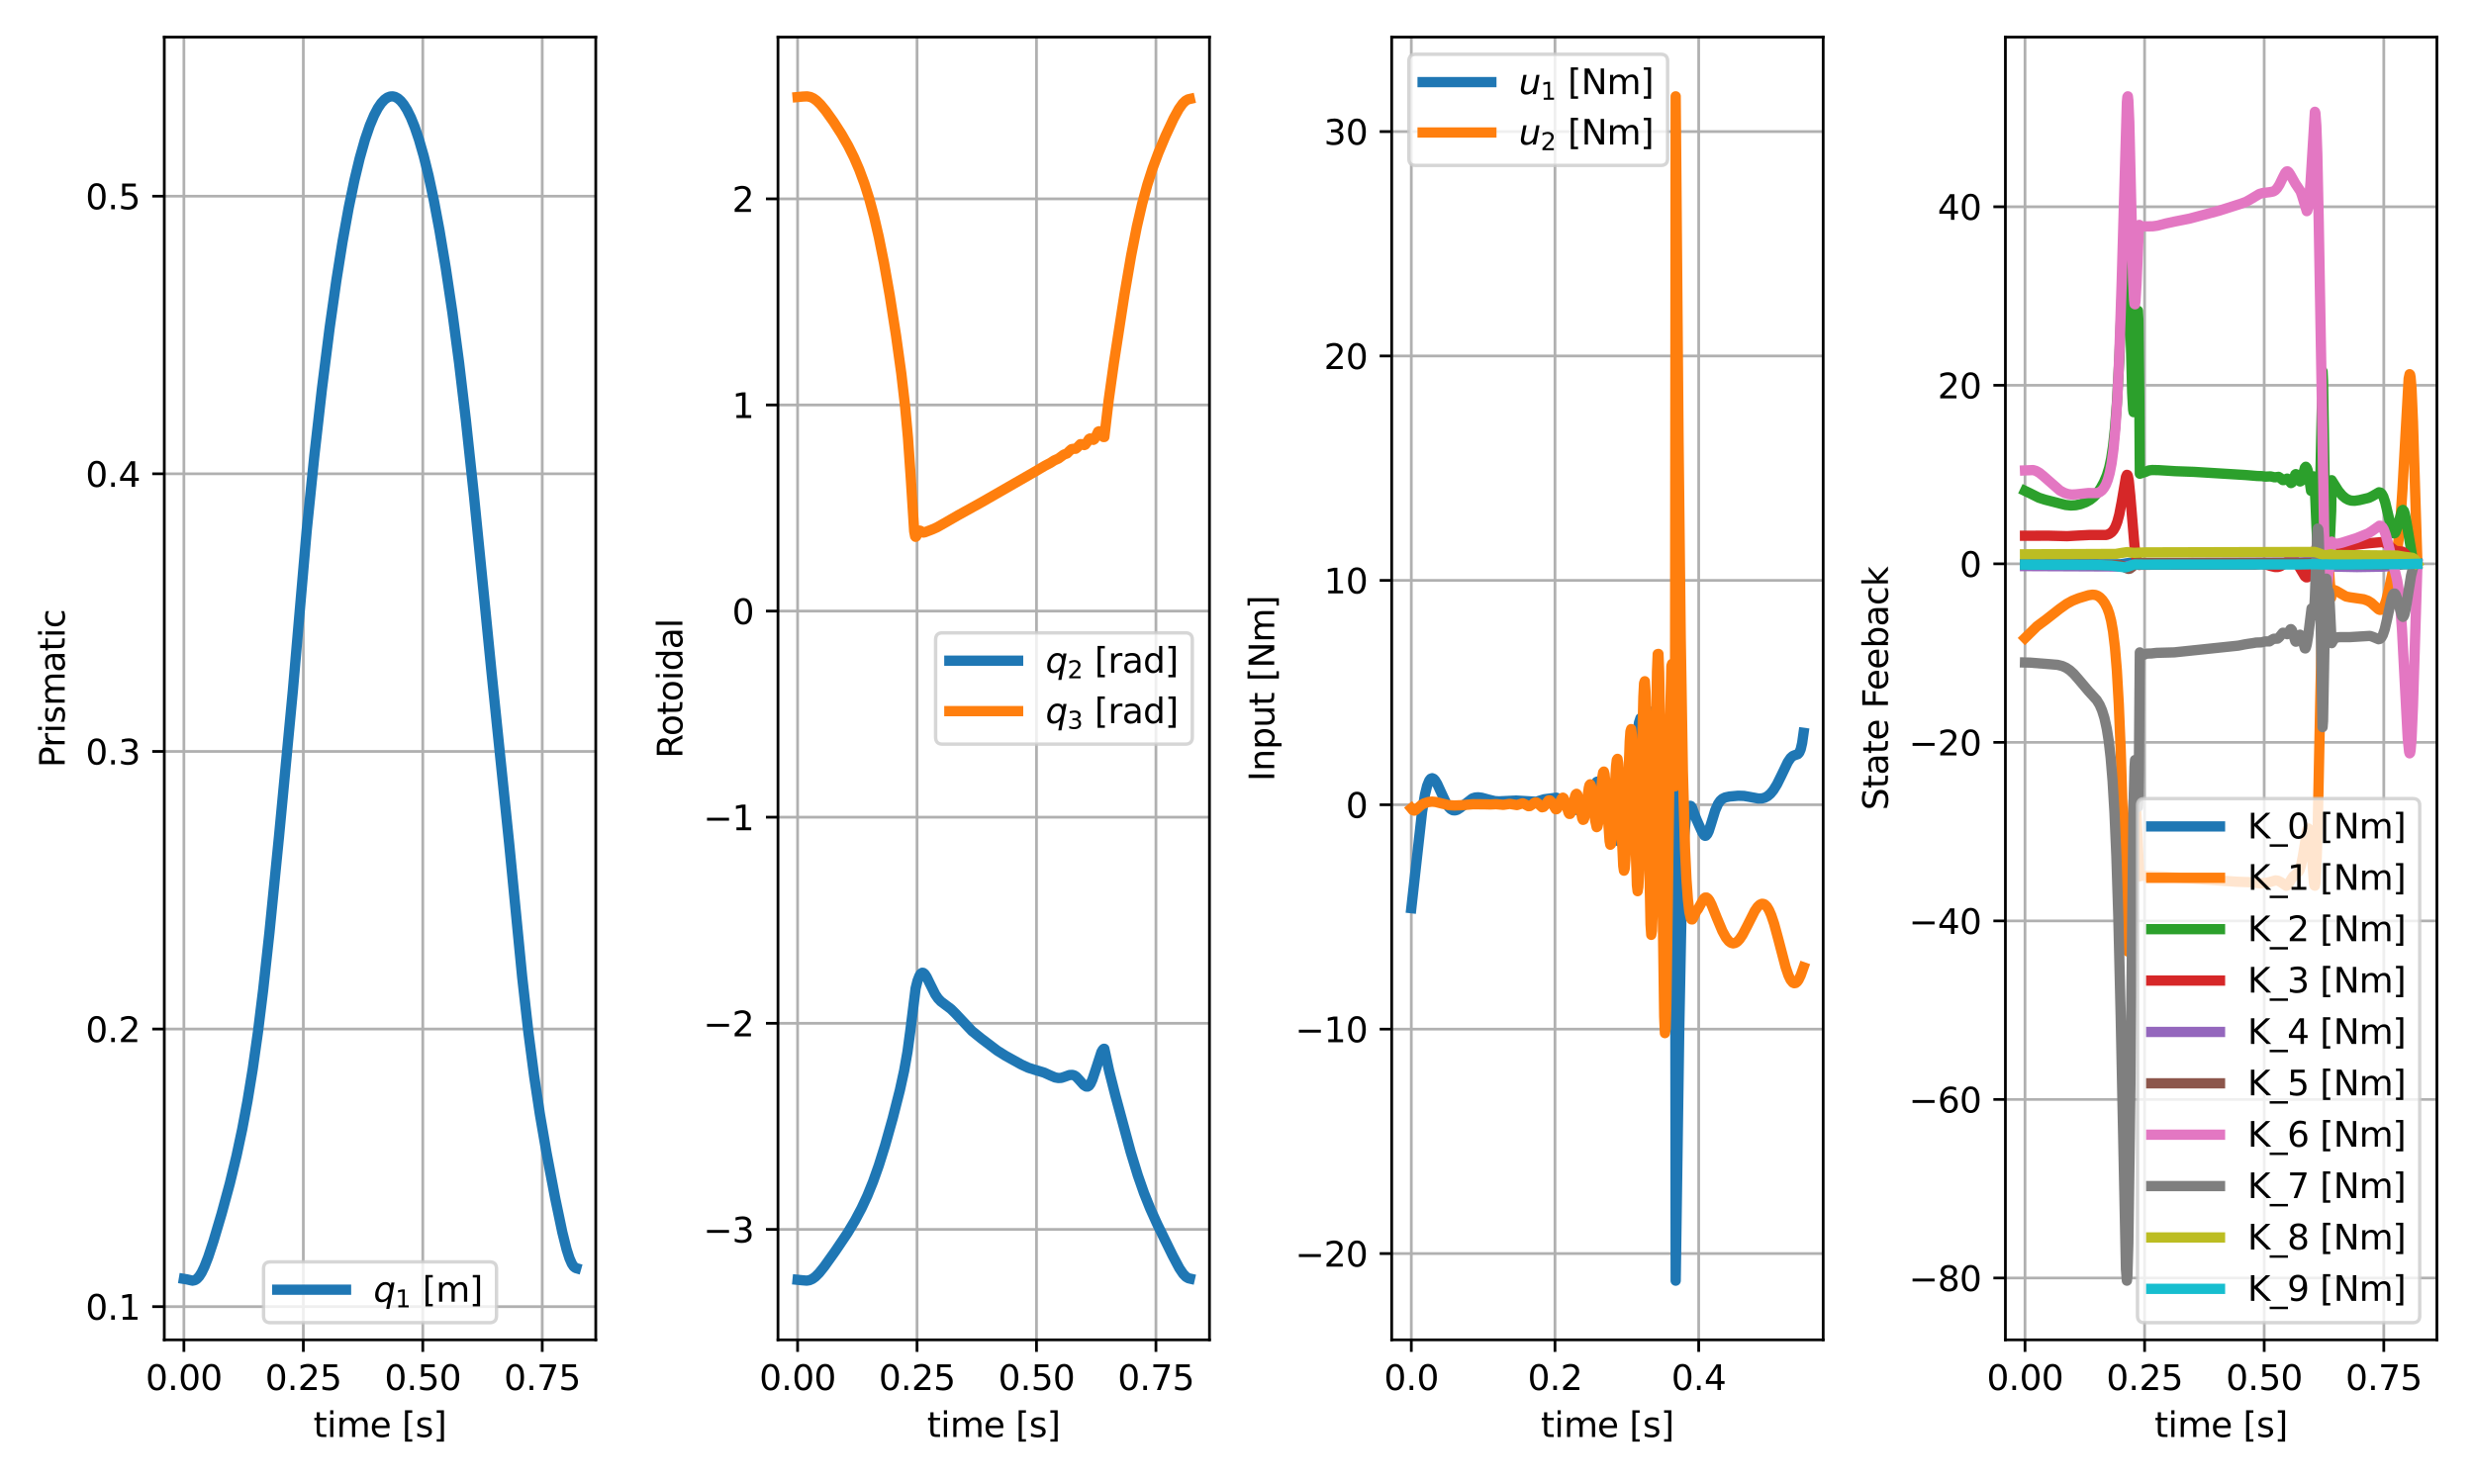 <?xml version="1.0" encoding="utf-8" standalone="no"?>
<!DOCTYPE svg PUBLIC "-//W3C//DTD SVG 1.1//EN"
  "http://www.w3.org/Graphics/SVG/1.1/DTD/svg11.dtd">
<svg xmlns:xlink="http://www.w3.org/1999/xlink" width="720pt" height="432pt" viewBox="0 0 720 432" xmlns="http://www.w3.org/2000/svg" version="1.1">
 <defs>
  <style type="text/css">*{stroke-linejoin: round; stroke-linecap: butt}</style>
 </defs>
 <g id="figure_1">
  <g id="patch_1">
   <path d="M 0 432 
L 720 432 
L 720 0 
L 0 0 
z
" style="fill: #ffffff"/>
  </g>
  <g id="axes_1">
   <g id="patch_2">
    <path d="M 47.81 390.04 
L 173.385 390.04 
L 173.385 10.8 
L 47.81 10.8 
z
" style="fill: #ffffff"/>
   </g>
   <g id="matplotlib.axis_1">
    <g id="xtick_1">
     <g id="line2d_1">
      <path d="M 53.518 390.04 
L 53.518 10.8 
" clip-path="url(#p44ca4bbe0d)" style="fill: none; stroke: #b0b0b0; stroke-width: 0.8; stroke-linecap: square"/>
     </g>
     <g id="line2d_2">
      <defs>
       <path id="m6425c2bd90" d="M 0 0 
L 0 3.5 
" style="stroke: #000000; stroke-width: 0.8"/>
      </defs>
      <g>
       <use xlink:href="#m6425c2bd90" x="53.518" y="390.04" style="stroke: #000000; stroke-width: 0.8"/>
      </g>
     </g>
     <g id="text_1">
      <!-- 0.00 -->
      <g transform="translate(42.385 404.638)scale(0.1 -0.1)">
       <defs>
        <path id="DejaVuSans-30" d="M 2034 4250 
Q 1547 4250 1301 3770 
Q 1056 3291 1056 2328 
Q 1056 1369 1301 889 
Q 1547 409 2034 409 
Q 2525 409 2770 889 
Q 3016 1369 3016 2328 
Q 3016 3291 2770 3770 
Q 2525 4250 2034 4250 
z
M 2034 4750 
Q 2819 4750 3233 4129 
Q 3647 3509 3647 2328 
Q 3647 1150 3233 529 
Q 2819 -91 2034 -91 
Q 1250 -91 836 529 
Q 422 1150 422 2328 
Q 422 3509 836 4129 
Q 1250 4750 2034 4750 
z
" transform="scale(0.016)"/>
        <path id="DejaVuSans-2e" d="M 684 794 
L 1344 794 
L 1344 0 
L 684 0 
L 684 794 
z
" transform="scale(0.016)"/>
       </defs>
       <use xlink:href="#DejaVuSans-30"/>
       <use xlink:href="#DejaVuSans-2e" x="63.623"/>
       <use xlink:href="#DejaVuSans-30" x="95.41"/>
       <use xlink:href="#DejaVuSans-30" x="159.033"/>
      </g>
     </g>
    </g>
    <g id="xtick_2">
     <g id="line2d_3">
      <path d="M 88.28 390.04 
L 88.28 10.8 
" clip-path="url(#p44ca4bbe0d)" style="fill: none; stroke: #b0b0b0; stroke-width: 0.8; stroke-linecap: square"/>
     </g>
     <g id="line2d_4">
      <g>
       <use xlink:href="#m6425c2bd90" x="88.28" y="390.04" style="stroke: #000000; stroke-width: 0.8"/>
      </g>
     </g>
     <g id="text_2">
      <!-- 0.25 -->
      <g transform="translate(77.147 404.638)scale(0.1 -0.1)">
       <defs>
        <path id="DejaVuSans-32" d="M 1228 531 
L 3431 531 
L 3431 0 
L 469 0 
L 469 531 
Q 828 903 1448 1529 
Q 2069 2156 2228 2338 
Q 2531 2678 2651 2914 
Q 2772 3150 2772 3378 
Q 2772 3750 2511 3984 
Q 2250 4219 1831 4219 
Q 1534 4219 1204 4116 
Q 875 4013 500 3803 
L 500 4441 
Q 881 4594 1212 4672 
Q 1544 4750 1819 4750 
Q 2544 4750 2975 4387 
Q 3406 4025 3406 3419 
Q 3406 3131 3298 2873 
Q 3191 2616 2906 2266 
Q 2828 2175 2409 1742 
Q 1991 1309 1228 531 
z
" transform="scale(0.016)"/>
        <path id="DejaVuSans-35" d="M 691 4666 
L 3169 4666 
L 3169 4134 
L 1269 4134 
L 1269 2991 
Q 1406 3038 1543 3061 
Q 1681 3084 1819 3084 
Q 2600 3084 3056 2656 
Q 3513 2228 3513 1497 
Q 3513 744 3044 326 
Q 2575 -91 1722 -91 
Q 1428 -91 1123 -41 
Q 819 9 494 109 
L 494 744 
Q 775 591 1075 516 
Q 1375 441 1709 441 
Q 2250 441 2565 725 
Q 2881 1009 2881 1497 
Q 2881 1984 2565 2268 
Q 2250 2553 1709 2553 
Q 1456 2553 1204 2497 
Q 953 2441 691 2322 
L 691 4666 
z
" transform="scale(0.016)"/>
       </defs>
       <use xlink:href="#DejaVuSans-30"/>
       <use xlink:href="#DejaVuSans-2e" x="63.623"/>
       <use xlink:href="#DejaVuSans-32" x="95.41"/>
       <use xlink:href="#DejaVuSans-35" x="159.033"/>
      </g>
     </g>
    </g>
    <g id="xtick_3">
     <g id="line2d_5">
      <path d="M 123.042 390.04 
L 123.042 10.8 
" clip-path="url(#p44ca4bbe0d)" style="fill: none; stroke: #b0b0b0; stroke-width: 0.8; stroke-linecap: square"/>
     </g>
     <g id="line2d_6">
      <g>
       <use xlink:href="#m6425c2bd90" x="123.042" y="390.04" style="stroke: #000000; stroke-width: 0.8"/>
      </g>
     </g>
     <g id="text_3">
      <!-- 0.50 -->
      <g transform="translate(111.91 404.638)scale(0.1 -0.1)">
       <use xlink:href="#DejaVuSans-30"/>
       <use xlink:href="#DejaVuSans-2e" x="63.623"/>
       <use xlink:href="#DejaVuSans-35" x="95.41"/>
       <use xlink:href="#DejaVuSans-30" x="159.033"/>
      </g>
     </g>
    </g>
    <g id="xtick_4">
     <g id="line2d_7">
      <path d="M 157.805 390.04 
L 157.805 10.8 
" clip-path="url(#p44ca4bbe0d)" style="fill: none; stroke: #b0b0b0; stroke-width: 0.8; stroke-linecap: square"/>
     </g>
     <g id="line2d_8">
      <g>
       <use xlink:href="#m6425c2bd90" x="157.805" y="390.04" style="stroke: #000000; stroke-width: 0.8"/>
      </g>
     </g>
     <g id="text_4">
      <!-- 0.75 -->
      <g transform="translate(146.672 404.638)scale(0.1 -0.1)">
       <defs>
        <path id="DejaVuSans-37" d="M 525 4666 
L 3525 4666 
L 3525 4397 
L 1831 0 
L 1172 0 
L 2766 4134 
L 525 4134 
L 525 4666 
z
" transform="scale(0.016)"/>
       </defs>
       <use xlink:href="#DejaVuSans-30"/>
       <use xlink:href="#DejaVuSans-2e" x="63.623"/>
       <use xlink:href="#DejaVuSans-37" x="95.41"/>
       <use xlink:href="#DejaVuSans-35" x="159.033"/>
      </g>
     </g>
    </g>
    <g id="text_5">
     <!-- time [s] -->
     <g transform="translate(91.206 418.317)scale(0.1 -0.1)">
      <defs>
       <path id="DejaVuSans-74" d="M 1172 4494 
L 1172 3500 
L 2356 3500 
L 2356 3053 
L 1172 3053 
L 1172 1153 
Q 1172 725 1289 603 
Q 1406 481 1766 481 
L 2356 481 
L 2356 0 
L 1766 0 
Q 1100 0 847 248 
Q 594 497 594 1153 
L 594 3053 
L 172 3053 
L 172 3500 
L 594 3500 
L 594 4494 
L 1172 4494 
z
" transform="scale(0.016)"/>
       <path id="DejaVuSans-69" d="M 603 3500 
L 1178 3500 
L 1178 0 
L 603 0 
L 603 3500 
z
M 603 4863 
L 1178 4863 
L 1178 4134 
L 603 4134 
L 603 4863 
z
" transform="scale(0.016)"/>
       <path id="DejaVuSans-6d" d="M 3328 2828 
Q 3544 3216 3844 3400 
Q 4144 3584 4550 3584 
Q 5097 3584 5394 3201 
Q 5691 2819 5691 2113 
L 5691 0 
L 5113 0 
L 5113 2094 
Q 5113 2597 4934 2840 
Q 4756 3084 4391 3084 
Q 3944 3084 3684 2787 
Q 3425 2491 3425 1978 
L 3425 0 
L 2847 0 
L 2847 2094 
Q 2847 2600 2669 2842 
Q 2491 3084 2119 3084 
Q 1678 3084 1418 2786 
Q 1159 2488 1159 1978 
L 1159 0 
L 581 0 
L 581 3500 
L 1159 3500 
L 1159 2956 
Q 1356 3278 1631 3431 
Q 1906 3584 2284 3584 
Q 2666 3584 2933 3390 
Q 3200 3197 3328 2828 
z
" transform="scale(0.016)"/>
       <path id="DejaVuSans-65" d="M 3597 1894 
L 3597 1613 
L 953 1613 
Q 991 1019 1311 708 
Q 1631 397 2203 397 
Q 2534 397 2845 478 
Q 3156 559 3463 722 
L 3463 178 
Q 3153 47 2828 -22 
Q 2503 -91 2169 -91 
Q 1331 -91 842 396 
Q 353 884 353 1716 
Q 353 2575 817 3079 
Q 1281 3584 2069 3584 
Q 2775 3584 3186 3129 
Q 3597 2675 3597 1894 
z
M 3022 2063 
Q 3016 2534 2758 2815 
Q 2500 3097 2075 3097 
Q 1594 3097 1305 2825 
Q 1016 2553 972 2059 
L 3022 2063 
z
" transform="scale(0.016)"/>
       <path id="DejaVuSans-20" transform="scale(0.016)"/>
       <path id="DejaVuSans-5b" d="M 550 4863 
L 1875 4863 
L 1875 4416 
L 1125 4416 
L 1125 -397 
L 1875 -397 
L 1875 -844 
L 550 -844 
L 550 4863 
z
" transform="scale(0.016)"/>
       <path id="DejaVuSans-73" d="M 2834 3397 
L 2834 2853 
Q 2591 2978 2328 3040 
Q 2066 3103 1784 3103 
Q 1356 3103 1142 2972 
Q 928 2841 928 2578 
Q 928 2378 1081 2264 
Q 1234 2150 1697 2047 
L 1894 2003 
Q 2506 1872 2764 1633 
Q 3022 1394 3022 966 
Q 3022 478 2636 193 
Q 2250 -91 1575 -91 
Q 1294 -91 989 -36 
Q 684 19 347 128 
L 347 722 
Q 666 556 975 473 
Q 1284 391 1588 391 
Q 1994 391 2212 530 
Q 2431 669 2431 922 
Q 2431 1156 2273 1281 
Q 2116 1406 1581 1522 
L 1381 1569 
Q 847 1681 609 1914 
Q 372 2147 372 2553 
Q 372 3047 722 3315 
Q 1072 3584 1716 3584 
Q 2034 3584 2315 3537 
Q 2597 3491 2834 3397 
z
" transform="scale(0.016)"/>
       <path id="DejaVuSans-5d" d="M 1947 4863 
L 1947 -844 
L 622 -844 
L 622 -397 
L 1369 -397 
L 1369 4416 
L 622 4416 
L 622 4863 
L 1947 4863 
z
" transform="scale(0.016)"/>
      </defs>
      <use xlink:href="#DejaVuSans-74"/>
      <use xlink:href="#DejaVuSans-69" x="39.209"/>
      <use xlink:href="#DejaVuSans-6d" x="66.992"/>
      <use xlink:href="#DejaVuSans-65" x="164.404"/>
      <use xlink:href="#DejaVuSans-20" x="225.928"/>
      <use xlink:href="#DejaVuSans-5b" x="257.715"/>
      <use xlink:href="#DejaVuSans-73" x="296.729"/>
      <use xlink:href="#DejaVuSans-5d" x="348.828"/>
     </g>
    </g>
   </g>
   <g id="matplotlib.axis_2">
    <g id="ytick_1">
     <g id="line2d_9">
      <path d="M 47.81 380.372 
L 173.385 380.372 
" clip-path="url(#p44ca4bbe0d)" style="fill: none; stroke: #b0b0b0; stroke-width: 0.8; stroke-linecap: square"/>
     </g>
     <g id="line2d_10">
      <defs>
       <path id="m8a662e0025" d="M 0 0 
L -3.5 0 
" style="stroke: #000000; stroke-width: 0.8"/>
      </defs>
      <g>
       <use xlink:href="#m8a662e0025" x="47.81" y="380.372" style="stroke: #000000; stroke-width: 0.8"/>
      </g>
     </g>
     <g id="text_6">
      <!-- 0.1 -->
      <g transform="translate(24.907 384.171)scale(0.1 -0.1)">
       <defs>
        <path id="DejaVuSans-31" d="M 794 531 
L 1825 531 
L 1825 4091 
L 703 3866 
L 703 4441 
L 1819 4666 
L 2450 4666 
L 2450 531 
L 3481 531 
L 3481 0 
L 794 0 
L 794 531 
z
" transform="scale(0.016)"/>
       </defs>
       <use xlink:href="#DejaVuSans-30"/>
       <use xlink:href="#DejaVuSans-2e" x="63.623"/>
       <use xlink:href="#DejaVuSans-31" x="95.41"/>
      </g>
     </g>
    </g>
    <g id="ytick_2">
     <g id="line2d_11">
      <path d="M 47.81 299.556 
L 173.385 299.556 
" clip-path="url(#p44ca4bbe0d)" style="fill: none; stroke: #b0b0b0; stroke-width: 0.8; stroke-linecap: square"/>
     </g>
     <g id="line2d_12">
      <g>
       <use xlink:href="#m8a662e0025" x="47.81" y="299.556" style="stroke: #000000; stroke-width: 0.8"/>
      </g>
     </g>
     <g id="text_7">
      <!-- 0.2 -->
      <g transform="translate(24.907 303.355)scale(0.1 -0.1)">
       <use xlink:href="#DejaVuSans-30"/>
       <use xlink:href="#DejaVuSans-2e" x="63.623"/>
       <use xlink:href="#DejaVuSans-32" x="95.41"/>
      </g>
     </g>
    </g>
    <g id="ytick_3">
     <g id="line2d_13">
      <path d="M 47.81 218.74 
L 173.385 218.74 
" clip-path="url(#p44ca4bbe0d)" style="fill: none; stroke: #b0b0b0; stroke-width: 0.8; stroke-linecap: square"/>
     </g>
     <g id="line2d_14">
      <g>
       <use xlink:href="#m8a662e0025" x="47.81" y="218.74" style="stroke: #000000; stroke-width: 0.8"/>
      </g>
     </g>
     <g id="text_8">
      <!-- 0.3 -->
      <g transform="translate(24.907 222.539)scale(0.1 -0.1)">
       <defs>
        <path id="DejaVuSans-33" d="M 2597 2516 
Q 3050 2419 3304 2112 
Q 3559 1806 3559 1356 
Q 3559 666 3084 287 
Q 2609 -91 1734 -91 
Q 1441 -91 1130 -33 
Q 819 25 488 141 
L 488 750 
Q 750 597 1062 519 
Q 1375 441 1716 441 
Q 2309 441 2620 675 
Q 2931 909 2931 1356 
Q 2931 1769 2642 2001 
Q 2353 2234 1838 2234 
L 1294 2234 
L 1294 2753 
L 1863 2753 
Q 2328 2753 2575 2939 
Q 2822 3125 2822 3475 
Q 2822 3834 2567 4026 
Q 2313 4219 1838 4219 
Q 1578 4219 1281 4162 
Q 984 4106 628 3988 
L 628 4550 
Q 988 4650 1302 4700 
Q 1616 4750 1894 4750 
Q 2613 4750 3031 4423 
Q 3450 4097 3450 3541 
Q 3450 3153 3228 2886 
Q 3006 2619 2597 2516 
z
" transform="scale(0.016)"/>
       </defs>
       <use xlink:href="#DejaVuSans-30"/>
       <use xlink:href="#DejaVuSans-2e" x="63.623"/>
       <use xlink:href="#DejaVuSans-33" x="95.41"/>
      </g>
     </g>
    </g>
    <g id="ytick_4">
     <g id="line2d_15">
      <path d="M 47.81 137.924 
L 173.385 137.924 
" clip-path="url(#p44ca4bbe0d)" style="fill: none; stroke: #b0b0b0; stroke-width: 0.8; stroke-linecap: square"/>
     </g>
     <g id="line2d_16">
      <g>
       <use xlink:href="#m8a662e0025" x="47.81" y="137.924" style="stroke: #000000; stroke-width: 0.8"/>
      </g>
     </g>
     <g id="text_9">
      <!-- 0.4 -->
      <g transform="translate(24.907 141.723)scale(0.1 -0.1)">
       <defs>
        <path id="DejaVuSans-34" d="M 2419 4116 
L 825 1625 
L 2419 1625 
L 2419 4116 
z
M 2253 4666 
L 3047 4666 
L 3047 1625 
L 3713 1625 
L 3713 1100 
L 3047 1100 
L 3047 0 
L 2419 0 
L 2419 1100 
L 313 1100 
L 313 1709 
L 2253 4666 
z
" transform="scale(0.016)"/>
       </defs>
       <use xlink:href="#DejaVuSans-30"/>
       <use xlink:href="#DejaVuSans-2e" x="63.623"/>
       <use xlink:href="#DejaVuSans-34" x="95.41"/>
      </g>
     </g>
    </g>
    <g id="ytick_5">
     <g id="line2d_17">
      <path d="M 47.81 57.108 
L 173.385 57.108 
" clip-path="url(#p44ca4bbe0d)" style="fill: none; stroke: #b0b0b0; stroke-width: 0.8; stroke-linecap: square"/>
     </g>
     <g id="line2d_18">
      <g>
       <use xlink:href="#m8a662e0025" x="47.81" y="57.108" style="stroke: #000000; stroke-width: 0.8"/>
      </g>
     </g>
     <g id="text_10">
      <!-- 0.5 -->
      <g transform="translate(24.907 60.907)scale(0.1 -0.1)">
       <use xlink:href="#DejaVuSans-30"/>
       <use xlink:href="#DejaVuSans-2e" x="63.623"/>
       <use xlink:href="#DejaVuSans-35" x="95.41"/>
      </g>
     </g>
    </g>
    <g id="text_11">
     <!-- Prismatic -->
     <g transform="translate(18.827 223.429)rotate(-90)scale(0.1 -0.1)">
      <defs>
       <path id="DejaVuSans-50" d="M 1259 4147 
L 1259 2394 
L 2053 2394 
Q 2494 2394 2734 2622 
Q 2975 2850 2975 3272 
Q 2975 3691 2734 3919 
Q 2494 4147 2053 4147 
L 1259 4147 
z
M 628 4666 
L 2053 4666 
Q 2838 4666 3239 4311 
Q 3641 3956 3641 3272 
Q 3641 2581 3239 2228 
Q 2838 1875 2053 1875 
L 1259 1875 
L 1259 0 
L 628 0 
L 628 4666 
z
" transform="scale(0.016)"/>
       <path id="DejaVuSans-72" d="M 2631 2963 
Q 2534 3019 2420 3045 
Q 2306 3072 2169 3072 
Q 1681 3072 1420 2755 
Q 1159 2438 1159 1844 
L 1159 0 
L 581 0 
L 581 3500 
L 1159 3500 
L 1159 2956 
Q 1341 3275 1631 3429 
Q 1922 3584 2338 3584 
Q 2397 3584 2469 3576 
Q 2541 3569 2628 3553 
L 2631 2963 
z
" transform="scale(0.016)"/>
       <path id="DejaVuSans-61" d="M 2194 1759 
Q 1497 1759 1228 1600 
Q 959 1441 959 1056 
Q 959 750 1161 570 
Q 1363 391 1709 391 
Q 2188 391 2477 730 
Q 2766 1069 2766 1631 
L 2766 1759 
L 2194 1759 
z
M 3341 1997 
L 3341 0 
L 2766 0 
L 2766 531 
Q 2569 213 2275 61 
Q 1981 -91 1556 -91 
Q 1019 -91 701 211 
Q 384 513 384 1019 
Q 384 1609 779 1909 
Q 1175 2209 1959 2209 
L 2766 2209 
L 2766 2266 
Q 2766 2663 2505 2880 
Q 2244 3097 1772 3097 
Q 1472 3097 1187 3025 
Q 903 2953 641 2809 
L 641 3341 
Q 956 3463 1253 3523 
Q 1550 3584 1831 3584 
Q 2591 3584 2966 3190 
Q 3341 2797 3341 1997 
z
" transform="scale(0.016)"/>
       <path id="DejaVuSans-63" d="M 3122 3366 
L 3122 2828 
Q 2878 2963 2633 3030 
Q 2388 3097 2138 3097 
Q 1578 3097 1268 2742 
Q 959 2388 959 1747 
Q 959 1106 1268 751 
Q 1578 397 2138 397 
Q 2388 397 2633 464 
Q 2878 531 3122 666 
L 3122 134 
Q 2881 22 2623 -34 
Q 2366 -91 2075 -91 
Q 1284 -91 818 406 
Q 353 903 353 1747 
Q 353 2603 823 3093 
Q 1294 3584 2113 3584 
Q 2378 3584 2631 3529 
Q 2884 3475 3122 3366 
z
" transform="scale(0.016)"/>
      </defs>
      <use xlink:href="#DejaVuSans-50"/>
      <use xlink:href="#DejaVuSans-72" x="58.553"/>
      <use xlink:href="#DejaVuSans-69" x="99.666"/>
      <use xlink:href="#DejaVuSans-73" x="127.449"/>
      <use xlink:href="#DejaVuSans-6d" x="179.549"/>
      <use xlink:href="#DejaVuSans-61" x="276.961"/>
      <use xlink:href="#DejaVuSans-74" x="338.24"/>
      <use xlink:href="#DejaVuSans-69" x="377.449"/>
      <use xlink:href="#DejaVuSans-63" x="405.232"/>
     </g>
    </g>
   </g>
   <g id="line2d_19">
    <path d="M 53.518 372.29 
L 54.352 372.428 
L 56.021 372.802 
L 56.716 372.655 
L 57.272 372.312 
L 57.968 371.572 
L 58.663 370.483 
L 59.497 368.76 
L 60.609 365.894 
L 62.139 361.256 
L 64.503 353.288 
L 66.867 344.587 
L 68.813 336.558 
L 70.482 328.749 
L 72.011 320.595 
L 73.541 311.237 
L 75.071 300.436 
L 76.6 288.052 
L 78.408 271.515 
L 81.189 243.587 
L 85.221 201.14 
L 89.254 154.477 
L 91.478 132.718 
L 93.703 113.106 
L 95.928 95.498 
L 97.875 81.735 
L 99.682 70.384 
L 101.49 60.41 
L 103.158 52.395 
L 104.688 46.041 
L 106.217 40.641 
L 107.608 36.567 
L 108.859 33.582 
L 109.972 31.469 
L 110.945 30.035 
L 111.918 28.987 
L 112.753 28.395 
L 113.587 28.087 
L 114.282 28.046 
L 114.978 28.203 
L 115.812 28.652 
L 116.646 29.388 
L 117.48 30.409 
L 118.454 31.961 
L 119.566 34.206 
L 120.679 36.949 
L 121.93 40.627 
L 123.32 45.454 
L 124.711 51.081 
L 126.24 58.209 
L 127.909 67.1 
L 129.717 77.95 
L 131.663 90.998 
L 133.61 105.636 
L 135.557 122.091 
L 137.921 144.162 
L 140.98 174.806 
L 143.065 195.866 
L 148.21 245.846 
L 151.965 284.391 
L 153.772 300.433 
L 155.441 313.227 
L 157.109 324.282 
L 159.056 335.584 
L 161.559 348.739 
L 163.645 358.699 
L 164.896 363.691 
L 165.73 366.291 
L 166.426 367.874 
L 166.982 368.705 
L 167.538 369.124 
L 167.677 369.163 
L 167.677 369.163 
" clip-path="url(#p44ca4bbe0d)" style="fill: none; stroke: #1f77b4; stroke-width: 3; stroke-linecap: square"/>
   </g>
   <g id="patch_3">
    <path d="M 47.81 390.04 
L 47.81 10.8 
" style="fill: none; stroke: #000000; stroke-width: 0.8; stroke-linejoin: miter; stroke-linecap: square"/>
   </g>
   <g id="patch_4">
    <path d="M 173.385 390.04 
L 173.385 10.8 
" style="fill: none; stroke: #000000; stroke-width: 0.8; stroke-linejoin: miter; stroke-linecap: square"/>
   </g>
   <g id="patch_5">
    <path d="M 47.81 390.04 
L 173.385 390.04 
" style="fill: none; stroke: #000000; stroke-width: 0.8; stroke-linejoin: miter; stroke-linecap: square"/>
   </g>
   <g id="patch_6">
    <path d="M 47.81 10.8 
L 173.385 10.8 
" style="fill: none; stroke: #000000; stroke-width: 0.8; stroke-linejoin: miter; stroke-linecap: square"/>
   </g>
   <g id="legend_1">
    <g id="patch_7">
     <path d="M 78.698 385.04 
L 142.498 385.04 
Q 144.498 385.04 144.498 383.04 
L 144.498 369.34 
Q 144.498 367.34 142.498 367.34 
L 78.698 367.34 
Q 76.698 367.34 76.698 369.34 
L 76.698 383.04 
Q 76.698 385.04 78.698 385.04 
z
" style="fill: #ffffff; opacity: 0.8; stroke: #cccccc; stroke-linejoin: miter"/>
    </g>
    <g id="line2d_20">
     <path d="M 80.698 375.44 
L 90.698 375.44 
L 100.698 375.44 
" style="fill: none; stroke: #1f77b4; stroke-width: 3; stroke-linecap: square"/>
    </g>
    <g id="text_12">
     <!-- $q_1$ [m] -->
     <g transform="translate(108.698 378.94)scale(0.1 -0.1)">
      <defs>
       <path id="DejaVuSans-Oblique-71" d="M 2669 525 
Q 2438 222 2123 65 
Q 1809 -91 1428 -91 
Q 897 -91 595 267 
Q 294 625 294 1253 
Q 294 1759 480 2231 
Q 666 2703 1013 3078 
Q 1238 3322 1530 3453 
Q 1822 3584 2144 3584 
Q 2531 3584 2781 3431 
Q 3031 3278 3144 2969 
L 3244 3494 
L 3822 3494 
L 2888 -1319 
L 2309 -1319 
L 2669 525 
z
M 891 1338 
Q 891 875 1084 633 
Q 1278 391 1644 391 
Q 2188 391 2572 911 
Q 2956 1431 2956 2175 
Q 2956 2625 2757 2864 
Q 2559 3103 2188 3103 
Q 1916 3103 1684 2976 
Q 1453 2850 1281 2606 
Q 1100 2350 995 2006 
Q 891 1663 891 1338 
z
" transform="scale(0.016)"/>
      </defs>
      <use xlink:href="#DejaVuSans-Oblique-71" transform="translate(0 0.016)"/>
      <use xlink:href="#DejaVuSans-31" transform="translate(63.477 -16.391)scale(0.7)"/>
      <use xlink:href="#DejaVuSans-20" transform="translate(110.747 0.016)"/>
      <use xlink:href="#DejaVuSans-5b" transform="translate(142.534 0.016)"/>
      <use xlink:href="#DejaVuSans-6d" transform="translate(181.548 0.016)"/>
      <use xlink:href="#DejaVuSans-5d" transform="translate(278.96 0.016)"/>
     </g>
    </g>
   </g>
  </g>
  <g id="axes_2">
   <g id="patch_8">
    <path d="M 226.415 390.04 
L 351.99 390.04 
L 351.99 10.8 
L 226.415 10.8 
z
" style="fill: #ffffff"/>
   </g>
   <g id="matplotlib.axis_3">
    <g id="xtick_5">
     <g id="line2d_21">
      <path d="M 232.123 390.04 
L 232.123 10.8 
" clip-path="url(#p5cf1e802aa)" style="fill: none; stroke: #b0b0b0; stroke-width: 0.8; stroke-linecap: square"/>
     </g>
     <g id="line2d_22">
      <g>
       <use xlink:href="#m6425c2bd90" x="232.123" y="390.04" style="stroke: #000000; stroke-width: 0.8"/>
      </g>
     </g>
     <g id="text_13">
      <!-- 0.00 -->
      <g transform="translate(220.99 404.638)scale(0.1 -0.1)">
       <use xlink:href="#DejaVuSans-30"/>
       <use xlink:href="#DejaVuSans-2e" x="63.623"/>
       <use xlink:href="#DejaVuSans-30" x="95.41"/>
       <use xlink:href="#DejaVuSans-30" x="159.033"/>
      </g>
     </g>
    </g>
    <g id="xtick_6">
     <g id="line2d_23">
      <path d="M 266.885 390.04 
L 266.885 10.8 
" clip-path="url(#p5cf1e802aa)" style="fill: none; stroke: #b0b0b0; stroke-width: 0.8; stroke-linecap: square"/>
     </g>
     <g id="line2d_24">
      <g>
       <use xlink:href="#m6425c2bd90" x="266.885" y="390.04" style="stroke: #000000; stroke-width: 0.8"/>
      </g>
     </g>
     <g id="text_14">
      <!-- 0.25 -->
      <g transform="translate(255.752 404.638)scale(0.1 -0.1)">
       <use xlink:href="#DejaVuSans-30"/>
       <use xlink:href="#DejaVuSans-2e" x="63.623"/>
       <use xlink:href="#DejaVuSans-32" x="95.41"/>
       <use xlink:href="#DejaVuSans-35" x="159.033"/>
      </g>
     </g>
    </g>
    <g id="xtick_7">
     <g id="line2d_25">
      <path d="M 301.647 390.04 
L 301.647 10.8 
" clip-path="url(#p5cf1e802aa)" style="fill: none; stroke: #b0b0b0; stroke-width: 0.8; stroke-linecap: square"/>
     </g>
     <g id="line2d_26">
      <g>
       <use xlink:href="#m6425c2bd90" x="301.647" y="390.04" style="stroke: #000000; stroke-width: 0.8"/>
      </g>
     </g>
     <g id="text_15">
      <!-- 0.50 -->
      <g transform="translate(290.515 404.638)scale(0.1 -0.1)">
       <use xlink:href="#DejaVuSans-30"/>
       <use xlink:href="#DejaVuSans-2e" x="63.623"/>
       <use xlink:href="#DejaVuSans-35" x="95.41"/>
       <use xlink:href="#DejaVuSans-30" x="159.033"/>
      </g>
     </g>
    </g>
    <g id="xtick_8">
     <g id="line2d_27">
      <path d="M 336.41 390.04 
L 336.41 10.8 
" clip-path="url(#p5cf1e802aa)" style="fill: none; stroke: #b0b0b0; stroke-width: 0.8; stroke-linecap: square"/>
     </g>
     <g id="line2d_28">
      <g>
       <use xlink:href="#m6425c2bd90" x="336.41" y="390.04" style="stroke: #000000; stroke-width: 0.8"/>
      </g>
     </g>
     <g id="text_16">
      <!-- 0.75 -->
      <g transform="translate(325.277 404.638)scale(0.1 -0.1)">
       <use xlink:href="#DejaVuSans-30"/>
       <use xlink:href="#DejaVuSans-2e" x="63.623"/>
       <use xlink:href="#DejaVuSans-37" x="95.41"/>
       <use xlink:href="#DejaVuSans-35" x="159.033"/>
      </g>
     </g>
    </g>
    <g id="text_17">
     <!-- time [s] -->
     <g transform="translate(269.811 418.317)scale(0.1 -0.1)">
      <use xlink:href="#DejaVuSans-74"/>
      <use xlink:href="#DejaVuSans-69" x="39.209"/>
      <use xlink:href="#DejaVuSans-6d" x="66.992"/>
      <use xlink:href="#DejaVuSans-65" x="164.404"/>
      <use xlink:href="#DejaVuSans-20" x="225.928"/>
      <use xlink:href="#DejaVuSans-5b" x="257.715"/>
      <use xlink:href="#DejaVuSans-73" x="296.729"/>
      <use xlink:href="#DejaVuSans-5d" x="348.828"/>
     </g>
    </g>
   </g>
   <g id="matplotlib.axis_4">
    <g id="ytick_6">
     <g id="line2d_29">
      <path d="M 226.415 357.882 
L 351.99 357.882 
" clip-path="url(#p5cf1e802aa)" style="fill: none; stroke: #b0b0b0; stroke-width: 0.8; stroke-linecap: square"/>
     </g>
     <g id="line2d_30">
      <g>
       <use xlink:href="#m8a662e0025" x="226.415" y="357.882" style="stroke: #000000; stroke-width: 0.8"/>
      </g>
     </g>
     <g id="text_18">
      <!-- −3 -->
      <g transform="translate(204.673 361.681)scale(0.1 -0.1)">
       <defs>
        <path id="DejaVuSans-2212" d="M 678 2272 
L 4684 2272 
L 4684 1741 
L 678 1741 
L 678 2272 
z
" transform="scale(0.016)"/>
       </defs>
       <use xlink:href="#DejaVuSans-2212"/>
       <use xlink:href="#DejaVuSans-33" x="83.789"/>
      </g>
     </g>
    </g>
    <g id="ytick_7">
     <g id="line2d_31">
      <path d="M 226.415 297.884 
L 351.99 297.884 
" clip-path="url(#p5cf1e802aa)" style="fill: none; stroke: #b0b0b0; stroke-width: 0.8; stroke-linecap: square"/>
     </g>
     <g id="line2d_32">
      <g>
       <use xlink:href="#m8a662e0025" x="226.415" y="297.884" style="stroke: #000000; stroke-width: 0.8"/>
      </g>
     </g>
     <g id="text_19">
      <!-- −2 -->
      <g transform="translate(204.673 301.683)scale(0.1 -0.1)">
       <use xlink:href="#DejaVuSans-2212"/>
       <use xlink:href="#DejaVuSans-32" x="83.789"/>
      </g>
     </g>
    </g>
    <g id="ytick_8">
     <g id="line2d_33">
      <path d="M 226.415 237.886 
L 351.99 237.886 
" clip-path="url(#p5cf1e802aa)" style="fill: none; stroke: #b0b0b0; stroke-width: 0.8; stroke-linecap: square"/>
     </g>
     <g id="line2d_34">
      <g>
       <use xlink:href="#m8a662e0025" x="226.415" y="237.886" style="stroke: #000000; stroke-width: 0.8"/>
      </g>
     </g>
     <g id="text_20">
      <!-- −1 -->
      <g transform="translate(204.673 241.685)scale(0.1 -0.1)">
       <use xlink:href="#DejaVuSans-2212"/>
       <use xlink:href="#DejaVuSans-31" x="83.789"/>
      </g>
     </g>
    </g>
    <g id="ytick_9">
     <g id="line2d_35">
      <path d="M 226.415 177.888 
L 351.99 177.888 
" clip-path="url(#p5cf1e802aa)" style="fill: none; stroke: #b0b0b0; stroke-width: 0.8; stroke-linecap: square"/>
     </g>
     <g id="line2d_36">
      <g>
       <use xlink:href="#m8a662e0025" x="226.415" y="177.888" style="stroke: #000000; stroke-width: 0.8"/>
      </g>
     </g>
     <g id="text_21">
      <!-- 0 -->
      <g transform="translate(213.053 181.687)scale(0.1 -0.1)">
       <use xlink:href="#DejaVuSans-30"/>
      </g>
     </g>
    </g>
    <g id="ytick_10">
     <g id="line2d_37">
      <path d="M 226.415 117.89 
L 351.99 117.89 
" clip-path="url(#p5cf1e802aa)" style="fill: none; stroke: #b0b0b0; stroke-width: 0.8; stroke-linecap: square"/>
     </g>
     <g id="line2d_38">
      <g>
       <use xlink:href="#m8a662e0025" x="226.415" y="117.89" style="stroke: #000000; stroke-width: 0.8"/>
      </g>
     </g>
     <g id="text_22">
      <!-- 1 -->
      <g transform="translate(213.053 121.689)scale(0.1 -0.1)">
       <use xlink:href="#DejaVuSans-31"/>
      </g>
     </g>
    </g>
    <g id="ytick_11">
     <g id="line2d_39">
      <path d="M 226.415 57.892 
L 351.99 57.892 
" clip-path="url(#p5cf1e802aa)" style="fill: none; stroke: #b0b0b0; stroke-width: 0.8; stroke-linecap: square"/>
     </g>
     <g id="line2d_40">
      <g>
       <use xlink:href="#m8a662e0025" x="226.415" y="57.892" style="stroke: #000000; stroke-width: 0.8"/>
      </g>
     </g>
     <g id="text_23">
      <!-- 2 -->
      <g transform="translate(213.053 61.691)scale(0.1 -0.1)">
       <use xlink:href="#DejaVuSans-32"/>
      </g>
     </g>
    </g>
    <g id="text_24">
     <!-- Rotoidal -->
     <g transform="translate(198.593 220.765)rotate(-90)scale(0.1 -0.1)">
      <defs>
       <path id="DejaVuSans-52" d="M 2841 2188 
Q 3044 2119 3236 1894 
Q 3428 1669 3622 1275 
L 4263 0 
L 3584 0 
L 2988 1197 
Q 2756 1666 2539 1819 
Q 2322 1972 1947 1972 
L 1259 1972 
L 1259 0 
L 628 0 
L 628 4666 
L 2053 4666 
Q 2853 4666 3247 4331 
Q 3641 3997 3641 3322 
Q 3641 2881 3436 2590 
Q 3231 2300 2841 2188 
z
M 1259 4147 
L 1259 2491 
L 2053 2491 
Q 2509 2491 2742 2702 
Q 2975 2913 2975 3322 
Q 2975 3731 2742 3939 
Q 2509 4147 2053 4147 
L 1259 4147 
z
" transform="scale(0.016)"/>
       <path id="DejaVuSans-6f" d="M 1959 3097 
Q 1497 3097 1228 2736 
Q 959 2375 959 1747 
Q 959 1119 1226 758 
Q 1494 397 1959 397 
Q 2419 397 2687 759 
Q 2956 1122 2956 1747 
Q 2956 2369 2687 2733 
Q 2419 3097 1959 3097 
z
M 1959 3584 
Q 2709 3584 3137 3096 
Q 3566 2609 3566 1747 
Q 3566 888 3137 398 
Q 2709 -91 1959 -91 
Q 1206 -91 779 398 
Q 353 888 353 1747 
Q 353 2609 779 3096 
Q 1206 3584 1959 3584 
z
" transform="scale(0.016)"/>
       <path id="DejaVuSans-64" d="M 2906 2969 
L 2906 4863 
L 3481 4863 
L 3481 0 
L 2906 0 
L 2906 525 
Q 2725 213 2448 61 
Q 2172 -91 1784 -91 
Q 1150 -91 751 415 
Q 353 922 353 1747 
Q 353 2572 751 3078 
Q 1150 3584 1784 3584 
Q 2172 3584 2448 3432 
Q 2725 3281 2906 2969 
z
M 947 1747 
Q 947 1113 1208 752 
Q 1469 391 1925 391 
Q 2381 391 2643 752 
Q 2906 1113 2906 1747 
Q 2906 2381 2643 2742 
Q 2381 3103 1925 3103 
Q 1469 3103 1208 2742 
Q 947 2381 947 1747 
z
" transform="scale(0.016)"/>
       <path id="DejaVuSans-6c" d="M 603 4863 
L 1178 4863 
L 1178 0 
L 603 0 
L 603 4863 
z
" transform="scale(0.016)"/>
      </defs>
      <use xlink:href="#DejaVuSans-52"/>
      <use xlink:href="#DejaVuSans-6f" x="64.982"/>
      <use xlink:href="#DejaVuSans-74" x="126.164"/>
      <use xlink:href="#DejaVuSans-6f" x="165.373"/>
      <use xlink:href="#DejaVuSans-69" x="226.555"/>
      <use xlink:href="#DejaVuSans-64" x="254.338"/>
      <use xlink:href="#DejaVuSans-61" x="317.814"/>
      <use xlink:href="#DejaVuSans-6c" x="379.094"/>
     </g>
    </g>
   </g>
   <g id="line2d_41">
    <path d="M 232.123 372.556 
L 233.374 372.682 
L 234.765 372.798 
L 235.599 372.662 
L 236.433 372.296 
L 237.268 371.696 
L 238.38 370.585 
L 239.91 368.673 
L 243.108 364.184 
L 246.584 359.028 
L 248.809 355.339 
L 250.755 351.674 
L 252.424 348.082 
L 254.093 343.963 
L 255.761 339.25 
L 257.569 333.483 
L 259.794 325.574 
L 261.879 317.381 
L 263.131 311.678 
L 264.104 306.166 
L 264.938 300.013 
L 266.468 287.726 
L 267.024 285.508 
L 267.58 284.083 
L 267.998 283.438 
L 268.415 283.175 
L 268.693 283.212 
L 269.11 283.545 
L 269.666 284.381 
L 270.639 286.379 
L 272.169 289.453 
L 273.003 290.671 
L 273.838 291.545 
L 275.089 292.48 
L 276.758 293.736 
L 278.009 294.972 
L 282.876 300.131 
L 285.518 302.268 
L 290.245 305.85 
L 292.609 307.33 
L 297.198 309.873 
L 299.284 310.835 
L 301.23 311.45 
L 303.872 312.241 
L 305.68 313.067 
L 307.07 313.653 
L 308.044 313.822 
L 308.878 313.773 
L 309.712 313.502 
L 311.242 312.948 
L 312.076 312.906 
L 312.632 313.051 
L 313.188 313.407 
L 313.884 314.141 
L 315.413 315.862 
L 316.108 316.289 
L 316.526 316.312 
L 316.943 316.063 
L 317.36 315.493 
L 317.916 314.265 
L 318.889 311.351 
L 320.558 306.227 
L 320.975 305.525 
L 321.253 305.31 
L 321.392 305.31 
L 322.783 311.744 
L 324.59 318.85 
L 329.04 335.318 
L 331.126 342.134 
L 332.933 347.304 
L 334.741 351.825 
L 336.827 356.436 
L 341.276 365.524 
L 343.223 369.189 
L 344.335 370.838 
L 345.17 371.696 
L 345.865 372.101 
L 346.282 372.196 
L 346.282 372.196 
" clip-path="url(#p5cf1e802aa)" style="fill: none; stroke: #1f77b4; stroke-width: 3; stroke-linecap: square"/>
   </g>
   <g id="line2d_42">
    <path d="M 232.123 28.248 
L 233.652 28.106 
L 234.904 28.048 
L 235.877 28.239 
L 236.712 28.623 
L 237.685 29.327 
L 238.797 30.424 
L 240.327 32.288 
L 242.552 35.406 
L 244.915 39.075 
L 246.862 42.485 
L 248.531 45.832 
L 250.06 49.369 
L 251.59 53.495 
L 252.98 57.895 
L 254.371 63.044 
L 255.761 69.037 
L 257.291 76.649 
L 258.959 86.119 
L 260.767 97.647 
L 262.297 108.683 
L 263.409 118.304 
L 264.243 127.413 
L 265.078 139.359 
L 266.051 154.647 
L 266.329 156.102 
L 266.468 156.271 
L 266.607 156.18 
L 267.58 154.451 
L 267.859 154.517 
L 268.693 155.022 
L 269.11 154.96 
L 271.335 154.111 
L 272.725 153.491 
L 274.811 152.312 
L 278.843 149.99 
L 285.518 146.299 
L 300.952 137.436 
L 304.15 135.553 
L 305.68 134.758 
L 306.792 134.038 
L 308.044 133.481 
L 309.573 132.354 
L 310.546 131.992 
L 311.242 131.276 
L 311.798 130.779 
L 312.215 130.671 
L 313.049 130.635 
L 313.467 130.306 
L 314.44 129.293 
L 314.857 129.304 
L 315.552 129.558 
L 315.83 129.44 
L 316.247 128.902 
L 316.943 127.805 
L 317.221 127.645 
L 317.499 127.701 
L 318.194 128.041 
L 318.472 127.866 
L 318.889 127.105 
L 319.585 125.66 
L 319.863 125.544 
L 320.141 125.788 
L 321.114 127.208 
L 321.392 127.21 
L 322.644 116.559 
L 324.173 105.65 
L 327.232 85.827 
L 329.179 74.454 
L 330.848 65.994 
L 332.377 59.376 
L 333.907 53.768 
L 335.436 49.005 
L 337.105 44.521 
L 339.191 39.559 
L 341.554 34.493 
L 343.084 31.708 
L 344.196 30.145 
L 345.031 29.332 
L 345.726 28.931 
L 346.282 28.803 
L 346.282 28.803 
" clip-path="url(#p5cf1e802aa)" style="fill: none; stroke: #ff7f0e; stroke-width: 3; stroke-linecap: square"/>
   </g>
   <g id="patch_9">
    <path d="M 226.415 390.04 
L 226.415 10.8 
" style="fill: none; stroke: #000000; stroke-width: 0.8; stroke-linejoin: miter; stroke-linecap: square"/>
   </g>
   <g id="patch_10">
    <path d="M 351.99 390.04 
L 351.99 10.8 
" style="fill: none; stroke: #000000; stroke-width: 0.8; stroke-linejoin: miter; stroke-linecap: square"/>
   </g>
   <g id="patch_11">
    <path d="M 226.415 390.04 
L 351.99 390.04 
" style="fill: none; stroke: #000000; stroke-width: 0.8; stroke-linejoin: miter; stroke-linecap: square"/>
   </g>
   <g id="patch_12">
    <path d="M 226.415 10.8 
L 351.99 10.8 
" style="fill: none; stroke: #000000; stroke-width: 0.8; stroke-linejoin: miter; stroke-linecap: square"/>
   </g>
   <g id="legend_2">
    <g id="patch_13">
     <path d="M 274.29 216.62 
L 344.99 216.62 
Q 346.99 216.62 346.99 214.62 
L 346.99 186.22 
Q 346.99 184.22 344.99 184.22 
L 274.29 184.22 
Q 272.29 184.22 272.29 186.22 
L 272.29 214.62 
Q 272.29 216.62 274.29 216.62 
z
" style="fill: #ffffff; opacity: 0.8; stroke: #cccccc; stroke-linejoin: miter"/>
    </g>
    <g id="line2d_43">
     <path d="M 276.29 192.32 
L 286.29 192.32 
L 296.29 192.32 
" style="fill: none; stroke: #1f77b4; stroke-width: 3; stroke-linecap: square"/>
    </g>
    <g id="text_25">
     <!-- $q_2$ [rad] -->
     <g transform="translate(304.29 195.82)scale(0.1 -0.1)">
      <use xlink:href="#DejaVuSans-Oblique-71" transform="translate(0 0.016)"/>
      <use xlink:href="#DejaVuSans-32" transform="translate(63.477 -16.391)scale(0.7)"/>
      <use xlink:href="#DejaVuSans-20" transform="translate(110.747 0.016)"/>
      <use xlink:href="#DejaVuSans-5b" transform="translate(142.534 0.016)"/>
      <use xlink:href="#DejaVuSans-72" transform="translate(181.548 0.016)"/>
      <use xlink:href="#DejaVuSans-61" transform="translate(222.661 0.016)"/>
      <use xlink:href="#DejaVuSans-64" transform="translate(283.94 0.016)"/>
      <use xlink:href="#DejaVuSans-5d" transform="translate(347.417 0.016)"/>
     </g>
    </g>
    <g id="line2d_44">
     <path d="M 276.29 207.02 
L 286.29 207.02 
L 296.29 207.02 
" style="fill: none; stroke: #ff7f0e; stroke-width: 3; stroke-linecap: square"/>
    </g>
    <g id="text_26">
     <!-- $q_3$ [rad] -->
     <g transform="translate(304.29 210.52)scale(0.1 -0.1)">
      <use xlink:href="#DejaVuSans-Oblique-71" transform="translate(0 0.016)"/>
      <use xlink:href="#DejaVuSans-33" transform="translate(63.477 -16.391)scale(0.7)"/>
      <use xlink:href="#DejaVuSans-20" transform="translate(110.747 0.016)"/>
      <use xlink:href="#DejaVuSans-5b" transform="translate(142.534 0.016)"/>
      <use xlink:href="#DejaVuSans-72" transform="translate(181.548 0.016)"/>
      <use xlink:href="#DejaVuSans-61" transform="translate(222.661 0.016)"/>
      <use xlink:href="#DejaVuSans-64" transform="translate(283.94 0.016)"/>
      <use xlink:href="#DejaVuSans-5d" transform="translate(347.417 0.016)"/>
     </g>
    </g>
   </g>
  </g>
  <g id="axes_3">
   <g id="patch_14">
    <path d="M 405.02 390.04 
L 530.595 390.04 
L 530.595 10.8 
L 405.02 10.8 
z
" style="fill: #ffffff"/>
   </g>
   <g id="matplotlib.axis_5">
    <g id="xtick_9">
     <g id="line2d_45">
      <path d="M 410.728 390.04 
L 410.728 10.8 
" clip-path="url(#p51d08d4b6d)" style="fill: none; stroke: #b0b0b0; stroke-width: 0.8; stroke-linecap: square"/>
     </g>
     <g id="line2d_46">
      <g>
       <use xlink:href="#m6425c2bd90" x="410.728" y="390.04" style="stroke: #000000; stroke-width: 0.8"/>
      </g>
     </g>
     <g id="text_27">
      <!-- 0.0 -->
      <g transform="translate(402.776 404.638)scale(0.1 -0.1)">
       <use xlink:href="#DejaVuSans-30"/>
       <use xlink:href="#DejaVuSans-2e" x="63.623"/>
       <use xlink:href="#DejaVuSans-30" x="95.41"/>
      </g>
     </g>
    </g>
    <g id="xtick_10">
     <g id="line2d_47">
      <path d="M 452.544 390.04 
L 452.544 10.8 
" clip-path="url(#p51d08d4b6d)" style="fill: none; stroke: #b0b0b0; stroke-width: 0.8; stroke-linecap: square"/>
     </g>
     <g id="line2d_48">
      <g>
       <use xlink:href="#m6425c2bd90" x="452.544" y="390.04" style="stroke: #000000; stroke-width: 0.8"/>
      </g>
     </g>
     <g id="text_28">
      <!-- 0.2 -->
      <g transform="translate(444.593 404.638)scale(0.1 -0.1)">
       <use xlink:href="#DejaVuSans-30"/>
       <use xlink:href="#DejaVuSans-2e" x="63.623"/>
       <use xlink:href="#DejaVuSans-32" x="95.41"/>
      </g>
     </g>
    </g>
    <g id="xtick_11">
     <g id="line2d_49">
      <path d="M 494.361 390.04 
L 494.361 10.8 
" clip-path="url(#p51d08d4b6d)" style="fill: none; stroke: #b0b0b0; stroke-width: 0.8; stroke-linecap: square"/>
     </g>
     <g id="line2d_50">
      <g>
       <use xlink:href="#m6425c2bd90" x="494.361" y="390.04" style="stroke: #000000; stroke-width: 0.8"/>
      </g>
     </g>
     <g id="text_29">
      <!-- 0.4 -->
      <g transform="translate(486.409 404.638)scale(0.1 -0.1)">
       <use xlink:href="#DejaVuSans-30"/>
       <use xlink:href="#DejaVuSans-2e" x="63.623"/>
       <use xlink:href="#DejaVuSans-34" x="95.41"/>
      </g>
     </g>
    </g>
    <g id="text_30">
     <!-- time [s] -->
     <g transform="translate(448.416 418.317)scale(0.1 -0.1)">
      <use xlink:href="#DejaVuSans-74"/>
      <use xlink:href="#DejaVuSans-69" x="39.209"/>
      <use xlink:href="#DejaVuSans-6d" x="66.992"/>
      <use xlink:href="#DejaVuSans-65" x="164.404"/>
      <use xlink:href="#DejaVuSans-20" x="225.928"/>
      <use xlink:href="#DejaVuSans-5b" x="257.715"/>
      <use xlink:href="#DejaVuSans-73" x="296.729"/>
      <use xlink:href="#DejaVuSans-5d" x="348.828"/>
     </g>
    </g>
   </g>
   <g id="matplotlib.axis_6">
    <g id="ytick_12">
     <g id="line2d_51">
      <path d="M 405.02 364.911 
L 530.595 364.911 
" clip-path="url(#p51d08d4b6d)" style="fill: none; stroke: #b0b0b0; stroke-width: 0.8; stroke-linecap: square"/>
     </g>
     <g id="line2d_52">
      <g>
       <use xlink:href="#m8a662e0025" x="405.02" y="364.911" style="stroke: #000000; stroke-width: 0.8"/>
      </g>
     </g>
     <g id="text_31">
      <!-- −20 -->
      <g transform="translate(376.915 368.711)scale(0.1 -0.1)">
       <use xlink:href="#DejaVuSans-2212"/>
       <use xlink:href="#DejaVuSans-32" x="83.789"/>
       <use xlink:href="#DejaVuSans-30" x="147.412"/>
      </g>
     </g>
    </g>
    <g id="ytick_13">
     <g id="line2d_53">
      <path d="M 405.02 299.59 
L 530.595 299.59 
" clip-path="url(#p51d08d4b6d)" style="fill: none; stroke: #b0b0b0; stroke-width: 0.8; stroke-linecap: square"/>
     </g>
     <g id="line2d_54">
      <g>
       <use xlink:href="#m8a662e0025" x="405.02" y="299.59" style="stroke: #000000; stroke-width: 0.8"/>
      </g>
     </g>
     <g id="text_32">
      <!-- −10 -->
      <g transform="translate(376.915 303.389)scale(0.1 -0.1)">
       <use xlink:href="#DejaVuSans-2212"/>
       <use xlink:href="#DejaVuSans-31" x="83.789"/>
       <use xlink:href="#DejaVuSans-30" x="147.412"/>
      </g>
     </g>
    </g>
    <g id="ytick_14">
     <g id="line2d_55">
      <path d="M 405.02 234.269 
L 530.595 234.269 
" clip-path="url(#p51d08d4b6d)" style="fill: none; stroke: #b0b0b0; stroke-width: 0.8; stroke-linecap: square"/>
     </g>
     <g id="line2d_56">
      <g>
       <use xlink:href="#m8a662e0025" x="405.02" y="234.269" style="stroke: #000000; stroke-width: 0.8"/>
      </g>
     </g>
     <g id="text_33">
      <!-- 0 -->
      <g transform="translate(391.658 238.068)scale(0.1 -0.1)">
       <use xlink:href="#DejaVuSans-30"/>
      </g>
     </g>
    </g>
    <g id="ytick_15">
     <g id="line2d_57">
      <path d="M 405.02 168.948 
L 530.595 168.948 
" clip-path="url(#p51d08d4b6d)" style="fill: none; stroke: #b0b0b0; stroke-width: 0.8; stroke-linecap: square"/>
     </g>
     <g id="line2d_58">
      <g>
       <use xlink:href="#m8a662e0025" x="405.02" y="168.948" style="stroke: #000000; stroke-width: 0.8"/>
      </g>
     </g>
     <g id="text_34">
      <!-- 10 -->
      <g transform="translate(385.295 172.747)scale(0.1 -0.1)">
       <use xlink:href="#DejaVuSans-31"/>
       <use xlink:href="#DejaVuSans-30" x="63.623"/>
      </g>
     </g>
    </g>
    <g id="ytick_16">
     <g id="line2d_59">
      <path d="M 405.02 103.626 
L 530.595 103.626 
" clip-path="url(#p51d08d4b6d)" style="fill: none; stroke: #b0b0b0; stroke-width: 0.8; stroke-linecap: square"/>
     </g>
     <g id="line2d_60">
      <g>
       <use xlink:href="#m8a662e0025" x="405.02" y="103.626" style="stroke: #000000; stroke-width: 0.8"/>
      </g>
     </g>
     <g id="text_35">
      <!-- 20 -->
      <g transform="translate(385.295 107.426)scale(0.1 -0.1)">
       <use xlink:href="#DejaVuSans-32"/>
       <use xlink:href="#DejaVuSans-30" x="63.623"/>
      </g>
     </g>
    </g>
    <g id="ytick_17">
     <g id="line2d_61">
      <path d="M 405.02 38.305 
L 530.595 38.305 
" clip-path="url(#p51d08d4b6d)" style="fill: none; stroke: #b0b0b0; stroke-width: 0.8; stroke-linecap: square"/>
     </g>
     <g id="line2d_62">
      <g>
       <use xlink:href="#m8a662e0025" x="405.02" y="38.305" style="stroke: #000000; stroke-width: 0.8"/>
      </g>
     </g>
     <g id="text_36">
      <!-- 30 -->
      <g transform="translate(385.295 42.104)scale(0.1 -0.1)">
       <use xlink:href="#DejaVuSans-33"/>
       <use xlink:href="#DejaVuSans-30" x="63.623"/>
      </g>
     </g>
    </g>
    <g id="text_37">
     <!-- Input [Nm] -->
     <g transform="translate(370.836 227.468)rotate(-90)scale(0.1 -0.1)">
      <defs>
       <path id="DejaVuSans-49" d="M 628 4666 
L 1259 4666 
L 1259 0 
L 628 0 
L 628 4666 
z
" transform="scale(0.016)"/>
       <path id="DejaVuSans-6e" d="M 3513 2113 
L 3513 0 
L 2938 0 
L 2938 2094 
Q 2938 2591 2744 2837 
Q 2550 3084 2163 3084 
Q 1697 3084 1428 2787 
Q 1159 2491 1159 1978 
L 1159 0 
L 581 0 
L 581 3500 
L 1159 3500 
L 1159 2956 
Q 1366 3272 1645 3428 
Q 1925 3584 2291 3584 
Q 2894 3584 3203 3211 
Q 3513 2838 3513 2113 
z
" transform="scale(0.016)"/>
       <path id="DejaVuSans-70" d="M 1159 525 
L 1159 -1331 
L 581 -1331 
L 581 3500 
L 1159 3500 
L 1159 2969 
Q 1341 3281 1617 3432 
Q 1894 3584 2278 3584 
Q 2916 3584 3314 3078 
Q 3713 2572 3713 1747 
Q 3713 922 3314 415 
Q 2916 -91 2278 -91 
Q 1894 -91 1617 61 
Q 1341 213 1159 525 
z
M 3116 1747 
Q 3116 2381 2855 2742 
Q 2594 3103 2138 3103 
Q 1681 3103 1420 2742 
Q 1159 2381 1159 1747 
Q 1159 1113 1420 752 
Q 1681 391 2138 391 
Q 2594 391 2855 752 
Q 3116 1113 3116 1747 
z
" transform="scale(0.016)"/>
       <path id="DejaVuSans-75" d="M 544 1381 
L 544 3500 
L 1119 3500 
L 1119 1403 
Q 1119 906 1312 657 
Q 1506 409 1894 409 
Q 2359 409 2629 706 
Q 2900 1003 2900 1516 
L 2900 3500 
L 3475 3500 
L 3475 0 
L 2900 0 
L 2900 538 
Q 2691 219 2414 64 
Q 2138 -91 1772 -91 
Q 1169 -91 856 284 
Q 544 659 544 1381 
z
M 1991 3584 
L 1991 3584 
z
" transform="scale(0.016)"/>
       <path id="DejaVuSans-4e" d="M 628 4666 
L 1478 4666 
L 3547 763 
L 3547 4666 
L 4159 4666 
L 4159 0 
L 3309 0 
L 1241 3903 
L 1241 0 
L 628 0 
L 628 4666 
z
" transform="scale(0.016)"/>
      </defs>
      <use xlink:href="#DejaVuSans-49"/>
      <use xlink:href="#DejaVuSans-6e" x="29.492"/>
      <use xlink:href="#DejaVuSans-70" x="92.871"/>
      <use xlink:href="#DejaVuSans-75" x="156.348"/>
      <use xlink:href="#DejaVuSans-74" x="219.727"/>
      <use xlink:href="#DejaVuSans-20" x="258.936"/>
      <use xlink:href="#DejaVuSans-5b" x="290.723"/>
      <use xlink:href="#DejaVuSans-4e" x="329.736"/>
      <use xlink:href="#DejaVuSans-6d" x="404.541"/>
      <use xlink:href="#DejaVuSans-5d" x="501.953"/>
     </g>
    </g>
   </g>
   <g id="line2d_63">
    <path d="M 410.728 264.374 
L 413.864 236.266 
L 414.701 231.32 
L 415.328 228.775 
L 415.955 227.223 
L 416.373 226.701 
L 416.791 226.546 
L 417.21 226.71 
L 417.628 227.142 
L 418.255 228.172 
L 419.3 230.457 
L 420.764 233.611 
L 421.6 234.909 
L 422.227 235.541 
L 422.855 235.869 
L 423.482 235.915 
L 424.109 235.72 
L 424.946 235.183 
L 428.5 232.433 
L 429.336 232.165 
L 430.173 232.098 
L 431.218 232.232 
L 433.1 232.743 
L 434.982 233.205 
L 436.236 233.287 
L 439.163 233.148 
L 441.254 233.048 
L 447.108 233.398 
L 448.154 233.057 
L 449.408 232.675 
L 452.963 232.219 
L 453.59 232.547 
L 455.472 233.862 
L 456.935 234.456 
L 458.608 235.757 
L 459.026 235.699 
L 459.444 235.369 
L 460.281 234.192 
L 461.117 233.148 
L 462.58 231.95 
L 462.999 231.226 
L 464.671 227.633 
L 464.88 227.538 
L 465.089 227.585 
L 465.508 228.075 
L 466.135 229.442 
L 466.971 231.142 
L 468.435 233.247 
L 468.853 234.744 
L 469.48 238.121 
L 470.316 242.953 
L 470.735 244.437 
L 470.944 244.798 
L 471.153 244.896 
L 471.362 244.75 
L 471.78 243.898 
L 472.825 241.2 
L 473.453 240.446 
L 473.871 239.82 
L 474.289 238.398 
L 474.707 235.661 
L 475.334 228.862 
L 476.589 213.16 
L 477.007 210.298 
L 477.425 209.064 
L 477.634 208.908 
L 478.053 209.036 
L 478.471 209.093 
L 478.68 208.918 
L 479.098 208.119 
L 479.516 207.173 
L 479.725 206.946 
L 479.934 207.084 
L 480.143 207.729 
L 480.352 209.003 
L 480.771 213.701 
L 481.398 225.66 
L 482.652 252.328 
L 483.071 257.342 
L 483.489 260.003 
L 483.907 261.06 
L 484.743 261.859 
L 484.952 261.989 
L 485.161 261.819 
L 485.37 261.049 
L 485.58 259.427 
L 485.998 253.621 
L 486.416 244.138 
L 486.834 227.436 
L 487.252 202.71 
L 487.461 202.71 
L 487.67 372.802 
L 488.716 299.085 
L 489.343 266.28 
L 489.761 251.955 
L 490.179 243.145 
L 490.598 238.463 
L 491.016 236.228 
L 491.434 235.097 
L 491.852 234.575 
L 492.061 234.621 
L 492.479 235.22 
L 493.106 236.993 
L 493.734 238.576 
L 494.57 240.472 
L 495.406 242.289 
L 496.034 243.214 
L 496.243 243.311 
L 496.452 243.267 
L 496.87 242.815 
L 497.288 241.95 
L 497.915 239.987 
L 499.17 235.899 
L 500.006 234.015 
L 500.633 233.108 
L 501.261 232.54 
L 502.097 232.132 
L 503.352 231.872 
L 505.861 231.641 
L 507.533 231.695 
L 509.206 231.986 
L 511.715 232.455 
L 512.76 232.423 
L 513.597 232.201 
L 514.433 231.752 
L 515.269 231.034 
L 516.106 230.019 
L 517.151 228.328 
L 518.405 225.791 
L 520.287 221.864 
L 521.124 220.626 
L 521.751 220.074 
L 522.378 219.817 
L 523.214 219.533 
L 523.633 219.08 
L 524.051 218.106 
L 524.469 216.303 
L 524.887 213.34 
L 524.887 213.34 
" clip-path="url(#p51d08d4b6d)" style="fill: none; stroke: #1f77b4; stroke-width: 3; stroke-linecap: square"/>
   </g>
   <g id="line2d_64">
    <path d="M 410.728 235.315 
L 411.146 235.822 
L 411.564 235.973 
L 411.982 235.815 
L 412.819 235.047 
L 413.655 234.325 
L 414.491 233.867 
L 415.746 233.469 
L 416.791 233.357 
L 417.837 233.462 
L 419.719 233.941 
L 421.6 234.376 
L 423.273 234.485 
L 425.364 234.397 
L 428.709 234.114 
L 432.473 234.151 
L 433.727 234.186 
L 435.4 234.101 
L 437.491 234.294 
L 439.372 234.012 
L 441.463 234.36 
L 443.136 233.85 
L 443.763 234.118 
L 444.808 234.684 
L 445.227 234.649 
L 445.854 234.238 
L 446.69 233.613 
L 447.108 233.593 
L 447.526 233.848 
L 448.781 235.002 
L 449.199 234.905 
L 449.617 234.45 
L 450.663 233.02 
L 450.872 232.948 
L 451.081 233.002 
L 451.499 233.479 
L 452.754 235.569 
L 452.963 235.575 
L 453.172 235.414 
L 453.59 234.645 
L 454.426 232.576 
L 454.635 232.295 
L 454.844 232.21 
L 455.053 232.345 
L 455.472 233.245 
L 456.517 236.656 
L 456.726 236.932 
L 456.935 236.931 
L 457.144 236.641 
L 457.562 235.292 
L 458.399 231.716 
L 458.608 231.232 
L 458.817 231.081 
L 459.026 231.301 
L 459.444 232.79 
L 460.49 238.283 
L 460.699 238.664 
L 460.908 238.576 
L 461.117 238 
L 461.535 235.575 
L 462.371 229.398 
L 462.58 228.572 
L 462.79 228.313 
L 462.999 228.674 
L 463.208 229.646 
L 463.626 233.031 
L 464.253 238.899 
L 464.671 240.783 
L 464.88 240.629 
L 465.089 239.683 
L 465.508 235.762 
L 466.344 226.061 
L 466.553 224.867 
L 466.762 224.608 
L 466.971 225.366 
L 467.389 229.705 
L 468.435 244.852 
L 468.644 245.904 
L 468.853 245.718 
L 469.062 244.263 
L 469.48 238.125 
L 470.316 223.035 
L 470.526 221.234 
L 470.735 220.907 
L 470.944 222.166 
L 471.362 229.036 
L 472.407 252.081 
L 472.616 253.455 
L 472.825 252.871 
L 473.035 250.302 
L 473.453 240.173 
L 474.289 215.886 
L 474.498 212.927 
L 474.707 212.244 
L 474.916 213.994 
L 475.334 224.089 
L 476.38 257.667 
L 476.589 259.425 
L 476.798 258.249 
L 477.007 254.129 
L 477.425 238.636 
L 478.262 202.912 
L 478.471 198.884 
L 478.68 198.315 
L 478.889 201.401 
L 479.307 217.338 
L 480.352 269.092 
L 480.562 272.137 
L 480.771 270.907 
L 480.98 265.42 
L 481.398 244.125 
L 482.234 195.435 
L 482.443 190.402 
L 482.652 190.361 
L 482.861 195.556 
L 483.28 219.686 
L 484.325 295.829 
L 484.534 300.746 
L 484.743 299.496 
L 484.952 291.998 
L 485.37 262.112 
L 485.998 211.47 
L 486.416 193.884 
L 486.625 193.242 
L 486.834 199.851 
L 487.252 228.897 
L 487.461 228.897 
L 487.67 28.038 
L 488.507 128.446 
L 489.134 185.678 
L 489.761 224.446 
L 490.388 247.158 
L 490.807 256.033 
L 491.225 261.791 
L 491.643 265.442 
L 492.061 267.295 
L 492.27 267.639 
L 492.479 267.655 
L 492.688 267.387 
L 493.734 265.182 
L 494.152 264.663 
L 495.825 261.639 
L 496.243 261.29 
L 496.661 261.286 
L 497.079 261.586 
L 497.497 262.159 
L 498.124 263.409 
L 499.588 267.059 
L 501.261 271.049 
L 502.306 272.956 
L 503.142 273.999 
L 503.77 274.457 
L 504.397 274.621 
L 505.024 274.491 
L 505.651 274.078 
L 506.279 273.404 
L 507.115 272.159 
L 508.37 269.771 
L 510.669 265.198 
L 511.506 263.983 
L 512.133 263.379 
L 512.76 263.1 
L 513.178 263.117 
L 513.597 263.307 
L 514.224 263.935 
L 514.851 264.977 
L 515.478 266.422 
L 516.315 268.913 
L 517.569 273.534 
L 519.66 281.522 
L 520.496 283.963 
L 521.124 285.264 
L 521.751 286.028 
L 522.169 286.218 
L 522.587 286.149 
L 523.005 285.821 
L 523.423 285.244 
L 524.051 283.944 
L 524.887 281.58 
L 524.887 281.58 
" clip-path="url(#p51d08d4b6d)" style="fill: none; stroke: #ff7f0e; stroke-width: 3; stroke-linecap: square"/>
   </g>
   <g id="patch_15">
    <path d="M 405.02 390.04 
L 405.02 10.8 
" style="fill: none; stroke: #000000; stroke-width: 0.8; stroke-linejoin: miter; stroke-linecap: square"/>
   </g>
   <g id="patch_16">
    <path d="M 530.595 390.04 
L 530.595 10.8 
" style="fill: none; stroke: #000000; stroke-width: 0.8; stroke-linejoin: miter; stroke-linecap: square"/>
   </g>
   <g id="patch_17">
    <path d="M 405.02 390.04 
L 530.595 390.04 
" style="fill: none; stroke: #000000; stroke-width: 0.8; stroke-linejoin: miter; stroke-linecap: square"/>
   </g>
   <g id="patch_18">
    <path d="M 405.02 10.8 
L 530.595 10.8 
" style="fill: none; stroke: #000000; stroke-width: 0.8; stroke-linejoin: miter; stroke-linecap: square"/>
   </g>
   <g id="legend_3">
    <g id="patch_19">
     <path d="M 412.02 48.156 
L 483.32 48.156 
Q 485.32 48.156 485.32 46.156 
L 485.32 17.8 
Q 485.32 15.8 483.32 15.8 
L 412.02 15.8 
Q 410.02 15.8 410.02 17.8 
L 410.02 46.156 
Q 410.02 48.156 412.02 48.156 
z
" style="fill: #ffffff; opacity: 0.8; stroke: #cccccc; stroke-linejoin: miter"/>
    </g>
    <g id="line2d_65">
     <path d="M 414.02 23.898 
L 424.02 23.898 
L 434.02 23.898 
" style="fill: none; stroke: #1f77b4; stroke-width: 3; stroke-linecap: square"/>
    </g>
    <g id="text_38">
     <!-- $u_1$ [Nm] -->
     <g transform="translate(442.02 27.398)scale(0.1 -0.1)">
      <defs>
       <path id="DejaVuSans-Oblique-75" d="M 428 1388 
L 838 3500 
L 1416 3500 
L 1006 1409 
Q 975 1256 961 1147 
Q 947 1038 947 966 
Q 947 700 1109 554 
Q 1272 409 1569 409 
Q 2031 409 2368 721 
Q 2706 1034 2809 1563 
L 3194 3500 
L 3769 3500 
L 3091 0 
L 2516 0 
L 2631 550 
Q 2388 244 2052 76 
Q 1716 -91 1338 -91 
Q 878 -91 622 161 
Q 366 413 366 863 
Q 366 956 381 1097 
Q 397 1238 428 1388 
z
" transform="scale(0.016)"/>
      </defs>
      <use xlink:href="#DejaVuSans-Oblique-75" transform="translate(0 0.016)"/>
      <use xlink:href="#DejaVuSans-31" transform="translate(63.379 -16.391)scale(0.7)"/>
      <use xlink:href="#DejaVuSans-20" transform="translate(110.649 0.016)"/>
      <use xlink:href="#DejaVuSans-5b" transform="translate(142.437 0.016)"/>
      <use xlink:href="#DejaVuSans-4e" transform="translate(181.45 0.016)"/>
      <use xlink:href="#DejaVuSans-6d" transform="translate(256.255 0.016)"/>
      <use xlink:href="#DejaVuSans-5d" transform="translate(353.667 0.016)"/>
     </g>
    </g>
    <g id="line2d_66">
     <path d="M 414.02 38.577 
L 424.02 38.577 
L 434.02 38.577 
" style="fill: none; stroke: #ff7f0e; stroke-width: 3; stroke-linecap: square"/>
    </g>
    <g id="text_39">
     <!-- $u_2$ [Nm] -->
     <g transform="translate(442.02 42.077)scale(0.1 -0.1)">
      <use xlink:href="#DejaVuSans-Oblique-75" transform="translate(0 0.016)"/>
      <use xlink:href="#DejaVuSans-32" transform="translate(63.379 -16.391)scale(0.7)"/>
      <use xlink:href="#DejaVuSans-20" transform="translate(110.649 0.016)"/>
      <use xlink:href="#DejaVuSans-5b" transform="translate(142.437 0.016)"/>
      <use xlink:href="#DejaVuSans-4e" transform="translate(181.45 0.016)"/>
      <use xlink:href="#DejaVuSans-6d" transform="translate(256.255 0.016)"/>
      <use xlink:href="#DejaVuSans-5d" transform="translate(353.667 0.016)"/>
     </g>
    </g>
   </g>
  </g>
  <g id="axes_4">
   <g id="patch_20">
    <path d="M 583.625 390.04 
L 709.2 390.04 
L 709.2 10.8 
L 583.625 10.8 
z
" style="fill: #ffffff"/>
   </g>
   <g id="matplotlib.axis_7">
    <g id="xtick_12">
     <g id="line2d_67">
      <path d="M 589.333 390.04 
L 589.333 10.8 
" clip-path="url(#p8c63b13511)" style="fill: none; stroke: #b0b0b0; stroke-width: 0.8; stroke-linecap: square"/>
     </g>
     <g id="line2d_68">
      <g>
       <use xlink:href="#m6425c2bd90" x="589.333" y="390.04" style="stroke: #000000; stroke-width: 0.8"/>
      </g>
     </g>
     <g id="text_40">
      <!-- 0.00 -->
      <g transform="translate(578.2 404.638)scale(0.1 -0.1)">
       <use xlink:href="#DejaVuSans-30"/>
       <use xlink:href="#DejaVuSans-2e" x="63.623"/>
       <use xlink:href="#DejaVuSans-30" x="95.41"/>
       <use xlink:href="#DejaVuSans-30" x="159.033"/>
      </g>
     </g>
    </g>
    <g id="xtick_13">
     <g id="line2d_69">
      <path d="M 624.138 390.04 
L 624.138 10.8 
" clip-path="url(#p8c63b13511)" style="fill: none; stroke: #b0b0b0; stroke-width: 0.8; stroke-linecap: square"/>
     </g>
     <g id="line2d_70">
      <g>
       <use xlink:href="#m6425c2bd90" x="624.138" y="390.04" style="stroke: #000000; stroke-width: 0.8"/>
      </g>
     </g>
     <g id="text_41">
      <!-- 0.25 -->
      <g transform="translate(613.005 404.638)scale(0.1 -0.1)">
       <use xlink:href="#DejaVuSans-30"/>
       <use xlink:href="#DejaVuSans-2e" x="63.623"/>
       <use xlink:href="#DejaVuSans-32" x="95.41"/>
       <use xlink:href="#DejaVuSans-35" x="159.033"/>
      </g>
     </g>
    </g>
    <g id="xtick_14">
     <g id="line2d_71">
      <path d="M 658.942 390.04 
L 658.942 10.8 
" clip-path="url(#p8c63b13511)" style="fill: none; stroke: #b0b0b0; stroke-width: 0.8; stroke-linecap: square"/>
     </g>
     <g id="line2d_72">
      <g>
       <use xlink:href="#m6425c2bd90" x="658.942" y="390.04" style="stroke: #000000; stroke-width: 0.8"/>
      </g>
     </g>
     <g id="text_42">
      <!-- 0.50 -->
      <g transform="translate(647.809 404.638)scale(0.1 -0.1)">
       <use xlink:href="#DejaVuSans-30"/>
       <use xlink:href="#DejaVuSans-2e" x="63.623"/>
       <use xlink:href="#DejaVuSans-35" x="95.41"/>
       <use xlink:href="#DejaVuSans-30" x="159.033"/>
      </g>
     </g>
    </g>
    <g id="xtick_15">
     <g id="line2d_73">
      <path d="M 693.747 390.04 
L 693.747 10.8 
" clip-path="url(#p8c63b13511)" style="fill: none; stroke: #b0b0b0; stroke-width: 0.8; stroke-linecap: square"/>
     </g>
     <g id="line2d_74">
      <g>
       <use xlink:href="#m6425c2bd90" x="693.747" y="390.04" style="stroke: #000000; stroke-width: 0.8"/>
      </g>
     </g>
     <g id="text_43">
      <!-- 0.75 -->
      <g transform="translate(682.614 404.638)scale(0.1 -0.1)">
       <use xlink:href="#DejaVuSans-30"/>
       <use xlink:href="#DejaVuSans-2e" x="63.623"/>
       <use xlink:href="#DejaVuSans-37" x="95.41"/>
       <use xlink:href="#DejaVuSans-35" x="159.033"/>
      </g>
     </g>
    </g>
    <g id="text_44">
     <!-- time [s] -->
     <g transform="translate(627.021 418.317)scale(0.1 -0.1)">
      <use xlink:href="#DejaVuSans-74"/>
      <use xlink:href="#DejaVuSans-69" x="39.209"/>
      <use xlink:href="#DejaVuSans-6d" x="66.992"/>
      <use xlink:href="#DejaVuSans-65" x="164.404"/>
      <use xlink:href="#DejaVuSans-20" x="225.928"/>
      <use xlink:href="#DejaVuSans-5b" x="257.715"/>
      <use xlink:href="#DejaVuSans-73" x="296.729"/>
      <use xlink:href="#DejaVuSans-5d" x="348.828"/>
     </g>
    </g>
   </g>
   <g id="matplotlib.axis_8">
    <g id="ytick_18">
     <g id="line2d_75">
      <path d="M 583.625 372.03 
L 709.2 372.03 
" clip-path="url(#p8c63b13511)" style="fill: none; stroke: #b0b0b0; stroke-width: 0.8; stroke-linecap: square"/>
     </g>
     <g id="line2d_76">
      <g>
       <use xlink:href="#m8a662e0025" x="583.625" y="372.03" style="stroke: #000000; stroke-width: 0.8"/>
      </g>
     </g>
     <g id="text_45">
      <!-- −80 -->
      <g transform="translate(555.52 375.829)scale(0.1 -0.1)">
       <defs>
        <path id="DejaVuSans-38" d="M 2034 2216 
Q 1584 2216 1326 1975 
Q 1069 1734 1069 1313 
Q 1069 891 1326 650 
Q 1584 409 2034 409 
Q 2484 409 2743 651 
Q 3003 894 3003 1313 
Q 3003 1734 2745 1975 
Q 2488 2216 2034 2216 
z
M 1403 2484 
Q 997 2584 770 2862 
Q 544 3141 544 3541 
Q 544 4100 942 4425 
Q 1341 4750 2034 4750 
Q 2731 4750 3128 4425 
Q 3525 4100 3525 3541 
Q 3525 3141 3298 2862 
Q 3072 2584 2669 2484 
Q 3125 2378 3379 2068 
Q 3634 1759 3634 1313 
Q 3634 634 3220 271 
Q 2806 -91 2034 -91 
Q 1263 -91 848 271 
Q 434 634 434 1313 
Q 434 1759 690 2068 
Q 947 2378 1403 2484 
z
M 1172 3481 
Q 1172 3119 1398 2916 
Q 1625 2713 2034 2713 
Q 2441 2713 2670 2916 
Q 2900 3119 2900 3481 
Q 2900 3844 2670 4047 
Q 2441 4250 2034 4250 
Q 1625 4250 1398 4047 
Q 1172 3844 1172 3481 
z
" transform="scale(0.016)"/>
       </defs>
       <use xlink:href="#DejaVuSans-2212"/>
       <use xlink:href="#DejaVuSans-38" x="83.789"/>
       <use xlink:href="#DejaVuSans-30" x="147.412"/>
      </g>
     </g>
    </g>
    <g id="ytick_19">
     <g id="line2d_77">
      <path d="M 583.625 320.056 
L 709.2 320.056 
" clip-path="url(#p8c63b13511)" style="fill: none; stroke: #b0b0b0; stroke-width: 0.8; stroke-linecap: square"/>
     </g>
     <g id="line2d_78">
      <g>
       <use xlink:href="#m8a662e0025" x="583.625" y="320.056" style="stroke: #000000; stroke-width: 0.8"/>
      </g>
     </g>
     <g id="text_46">
      <!-- −60 -->
      <g transform="translate(555.52 323.855)scale(0.1 -0.1)">
       <defs>
        <path id="DejaVuSans-36" d="M 2113 2584 
Q 1688 2584 1439 2293 
Q 1191 2003 1191 1497 
Q 1191 994 1439 701 
Q 1688 409 2113 409 
Q 2538 409 2786 701 
Q 3034 994 3034 1497 
Q 3034 2003 2786 2293 
Q 2538 2584 2113 2584 
z
M 3366 4563 
L 3366 3988 
Q 3128 4100 2886 4159 
Q 2644 4219 2406 4219 
Q 1781 4219 1451 3797 
Q 1122 3375 1075 2522 
Q 1259 2794 1537 2939 
Q 1816 3084 2150 3084 
Q 2853 3084 3261 2657 
Q 3669 2231 3669 1497 
Q 3669 778 3244 343 
Q 2819 -91 2113 -91 
Q 1303 -91 875 529 
Q 447 1150 447 2328 
Q 447 3434 972 4092 
Q 1497 4750 2381 4750 
Q 2619 4750 2861 4703 
Q 3103 4656 3366 4563 
z
" transform="scale(0.016)"/>
       </defs>
       <use xlink:href="#DejaVuSans-2212"/>
       <use xlink:href="#DejaVuSans-36" x="83.789"/>
       <use xlink:href="#DejaVuSans-30" x="147.412"/>
      </g>
     </g>
    </g>
    <g id="ytick_20">
     <g id="line2d_79">
      <path d="M 583.625 268.081 
L 709.2 268.081 
" clip-path="url(#p8c63b13511)" style="fill: none; stroke: #b0b0b0; stroke-width: 0.8; stroke-linecap: square"/>
     </g>
     <g id="line2d_80">
      <g>
       <use xlink:href="#m8a662e0025" x="583.625" y="268.081" style="stroke: #000000; stroke-width: 0.8"/>
      </g>
     </g>
     <g id="text_47">
      <!-- −40 -->
      <g transform="translate(555.52 271.881)scale(0.1 -0.1)">
       <use xlink:href="#DejaVuSans-2212"/>
       <use xlink:href="#DejaVuSans-34" x="83.789"/>
       <use xlink:href="#DejaVuSans-30" x="147.412"/>
      </g>
     </g>
    </g>
    <g id="ytick_21">
     <g id="line2d_81">
      <path d="M 583.625 216.107 
L 709.2 216.107 
" clip-path="url(#p8c63b13511)" style="fill: none; stroke: #b0b0b0; stroke-width: 0.8; stroke-linecap: square"/>
     </g>
     <g id="line2d_82">
      <g>
       <use xlink:href="#m8a662e0025" x="583.625" y="216.107" style="stroke: #000000; stroke-width: 0.8"/>
      </g>
     </g>
     <g id="text_48">
      <!-- −20 -->
      <g transform="translate(555.52 219.907)scale(0.1 -0.1)">
       <use xlink:href="#DejaVuSans-2212"/>
       <use xlink:href="#DejaVuSans-32" x="83.789"/>
       <use xlink:href="#DejaVuSans-30" x="147.412"/>
      </g>
     </g>
    </g>
    <g id="ytick_22">
     <g id="line2d_83">
      <path d="M 583.625 164.133 
L 709.2 164.133 
" clip-path="url(#p8c63b13511)" style="fill: none; stroke: #b0b0b0; stroke-width: 0.8; stroke-linecap: square"/>
     </g>
     <g id="line2d_84">
      <g>
       <use xlink:href="#m8a662e0025" x="583.625" y="164.133" style="stroke: #000000; stroke-width: 0.8"/>
      </g>
     </g>
     <g id="text_49">
      <!-- 0 -->
      <g transform="translate(570.263 167.933)scale(0.1 -0.1)">
       <use xlink:href="#DejaVuSans-30"/>
      </g>
     </g>
    </g>
    <g id="ytick_23">
     <g id="line2d_85">
      <path d="M 583.625 112.159 
L 709.2 112.159 
" clip-path="url(#p8c63b13511)" style="fill: none; stroke: #b0b0b0; stroke-width: 0.8; stroke-linecap: square"/>
     </g>
     <g id="line2d_86">
      <g>
       <use xlink:href="#m8a662e0025" x="583.625" y="112.159" style="stroke: #000000; stroke-width: 0.8"/>
      </g>
     </g>
     <g id="text_50">
      <!-- 20 -->
      <g transform="translate(563.9 115.959)scale(0.1 -0.1)">
       <use xlink:href="#DejaVuSans-32"/>
       <use xlink:href="#DejaVuSans-30" x="63.623"/>
      </g>
     </g>
    </g>
    <g id="ytick_24">
     <g id="line2d_87">
      <path d="M 583.625 60.185 
L 709.2 60.185 
" clip-path="url(#p8c63b13511)" style="fill: none; stroke: #b0b0b0; stroke-width: 0.8; stroke-linecap: square"/>
     </g>
     <g id="line2d_88">
      <g>
       <use xlink:href="#m8a662e0025" x="583.625" y="60.185" style="stroke: #000000; stroke-width: 0.8"/>
      </g>
     </g>
     <g id="text_51">
      <!-- 40 -->
      <g transform="translate(563.9 63.985)scale(0.1 -0.1)">
       <use xlink:href="#DejaVuSans-34"/>
       <use xlink:href="#DejaVuSans-30" x="63.623"/>
      </g>
     </g>
    </g>
    <g id="text_52">
     <!-- State Feeback -->
     <g transform="translate(549.441 235.881)rotate(-90)scale(0.1 -0.1)">
      <defs>
       <path id="DejaVuSans-53" d="M 3425 4513 
L 3425 3897 
Q 3066 4069 2747 4153 
Q 2428 4238 2131 4238 
Q 1616 4238 1336 4038 
Q 1056 3838 1056 3469 
Q 1056 3159 1242 3001 
Q 1428 2844 1947 2747 
L 2328 2669 
Q 3034 2534 3370 2195 
Q 3706 1856 3706 1288 
Q 3706 609 3251 259 
Q 2797 -91 1919 -91 
Q 1588 -91 1214 -16 
Q 841 59 441 206 
L 441 856 
Q 825 641 1194 531 
Q 1563 422 1919 422 
Q 2459 422 2753 634 
Q 3047 847 3047 1241 
Q 3047 1584 2836 1778 
Q 2625 1972 2144 2069 
L 1759 2144 
Q 1053 2284 737 2584 
Q 422 2884 422 3419 
Q 422 4038 858 4394 
Q 1294 4750 2059 4750 
Q 2388 4750 2728 4690 
Q 3069 4631 3425 4513 
z
" transform="scale(0.016)"/>
       <path id="DejaVuSans-46" d="M 628 4666 
L 3309 4666 
L 3309 4134 
L 1259 4134 
L 1259 2759 
L 3109 2759 
L 3109 2228 
L 1259 2228 
L 1259 0 
L 628 0 
L 628 4666 
z
" transform="scale(0.016)"/>
       <path id="DejaVuSans-62" d="M 3116 1747 
Q 3116 2381 2855 2742 
Q 2594 3103 2138 3103 
Q 1681 3103 1420 2742 
Q 1159 2381 1159 1747 
Q 1159 1113 1420 752 
Q 1681 391 2138 391 
Q 2594 391 2855 752 
Q 3116 1113 3116 1747 
z
M 1159 2969 
Q 1341 3281 1617 3432 
Q 1894 3584 2278 3584 
Q 2916 3584 3314 3078 
Q 3713 2572 3713 1747 
Q 3713 922 3314 415 
Q 2916 -91 2278 -91 
Q 1894 -91 1617 61 
Q 1341 213 1159 525 
L 1159 0 
L 581 0 
L 581 4863 
L 1159 4863 
L 1159 2969 
z
" transform="scale(0.016)"/>
       <path id="DejaVuSans-6b" d="M 581 4863 
L 1159 4863 
L 1159 1991 
L 2875 3500 
L 3609 3500 
L 1753 1863 
L 3688 0 
L 2938 0 
L 1159 1709 
L 1159 0 
L 581 0 
L 581 4863 
z
" transform="scale(0.016)"/>
      </defs>
      <use xlink:href="#DejaVuSans-53"/>
      <use xlink:href="#DejaVuSans-74" x="63.477"/>
      <use xlink:href="#DejaVuSans-61" x="102.686"/>
      <use xlink:href="#DejaVuSans-74" x="163.965"/>
      <use xlink:href="#DejaVuSans-65" x="203.174"/>
      <use xlink:href="#DejaVuSans-20" x="264.697"/>
      <use xlink:href="#DejaVuSans-46" x="296.484"/>
      <use xlink:href="#DejaVuSans-65" x="348.504"/>
      <use xlink:href="#DejaVuSans-65" x="410.027"/>
      <use xlink:href="#DejaVuSans-62" x="471.551"/>
      <use xlink:href="#DejaVuSans-61" x="535.027"/>
      <use xlink:href="#DejaVuSans-63" x="596.307"/>
      <use xlink:href="#DejaVuSans-6b" x="651.287"/>
     </g>
    </g>
   </g>
   <g id="line2d_89">
    <path d="M 589.333 164.243 
L 617.177 164.25 
L 619.126 163.949 
L 620.239 163.817 
L 621.353 163.941 
L 622.885 164.131 
L 703.492 164.133 
L 703.492 164.133 
" clip-path="url(#p8c63b13511)" style="fill: none; stroke: #1f77b4; stroke-width: 3; stroke-linecap: square"/>
   </g>
   <g id="line2d_90">
    <path d="M 589.333 185.734 
L 592.813 182.313 
L 595.598 180.24 
L 599.357 177.288 
L 601.445 175.799 
L 603.116 174.882 
L 604.925 174.16 
L 607.849 173.272 
L 608.963 173.111 
L 609.798 173.191 
L 610.494 173.454 
L 611.19 173.932 
L 611.886 174.652 
L 612.582 175.65 
L 613.279 177.027 
L 613.835 178.557 
L 614.392 180.706 
L 614.949 183.832 
L 615.506 188.44 
L 616.063 195.2 
L 616.62 204.909 
L 617.177 218.332 
L 617.873 240.561 
L 618.847 272.207 
L 619.126 276.446 
L 619.265 276.999 
L 619.404 276.389 
L 619.683 271.716 
L 620.1 258.204 
L 620.796 235.36 
L 621.075 231.272 
L 621.214 230.724 
L 621.353 231.175 
L 621.632 234.849 
L 622.606 255.144 
L 622.745 254.678 
L 623.302 254.909 
L 624.277 254.961 
L 629.706 255.175 
L 636.389 255.661 
L 650.728 256.663 
L 654.766 256.807 
L 657.968 257.163 
L 659.638 256.986 
L 660.752 256.715 
L 662.283 256.283 
L 662.979 256.385 
L 663.676 256.74 
L 665.346 257.847 
L 665.625 257.759 
L 666.042 257.333 
L 666.878 255.875 
L 667.434 255.081 
L 668.131 254.539 
L 668.827 253.94 
L 669.244 253.241 
L 669.662 251.962 
L 670.219 249.101 
L 671.472 241.564 
L 671.75 241.159 
L 671.889 241.296 
L 672.168 242.328 
L 672.446 244.469 
L 672.864 249.701 
L 673.421 256.938 
L 673.56 257.743 
L 673.699 257.83 
L 673.839 257.095 
L 674.117 252.936 
L 674.535 239.877 
L 675.231 205.433 
L 676.066 166.629 
L 676.484 154.549 
L 676.762 152.033 
L 676.901 152.555 
L 677.18 156.099 
L 678.015 169.118 
L 678.433 173.964 
L 678.572 172.057 
L 678.99 171.8 
L 679.407 171.793 
L 679.964 172.03 
L 682.749 173.64 
L 683.862 173.862 
L 687.9 174.445 
L 689.153 174.895 
L 690.127 175.502 
L 691.241 176.522 
L 692.215 177.375 
L 692.633 177.543 
L 693.051 177.478 
L 693.468 177.102 
L 693.886 176.358 
L 694.443 174.769 
L 695.139 171.995 
L 697.506 161.035 
L 698.063 157.139 
L 698.619 151.187 
L 699.176 142.549 
L 700.986 110.207 
L 701.265 108.931 
L 701.404 109.081 
L 701.543 109.812 
L 701.821 113.126 
L 702.239 122.812 
L 703.492 162.847 
L 703.492 162.847 
" clip-path="url(#p8c63b13511)" style="fill: none; stroke: #ff7f0e; stroke-width: 3; stroke-linecap: square"/>
   </g>
   <g id="line2d_91">
    <path d="M 589.333 142.902 
L 590.725 143.567 
L 593.37 144.89 
L 595.18 145.469 
L 601.167 146.999 
L 602.698 147.148 
L 604.09 147.068 
L 605.482 146.767 
L 607.014 146.196 
L 608.267 145.504 
L 609.38 144.618 
L 610.355 143.543 
L 611.329 142.142 
L 612.304 140.367 
L 613.139 138.386 
L 613.835 136.1 
L 614.392 133.516 
L 614.949 129.866 
L 615.506 124.681 
L 616.063 117.447 
L 616.759 104.885 
L 617.594 84.99 
L 618.43 66.358 
L 618.708 63.533 
L 618.847 63.304 
L 618.986 64.011 
L 619.265 68.467 
L 619.683 82.142 
L 620.518 114.307 
L 620.796 119.259 
L 620.936 119.973 
L 621.075 119.456 
L 621.353 114.803 
L 621.771 100.782 
L 622.049 91.82 
L 622.188 90.45 
L 622.328 93.243 
L 622.606 116.762 
L 622.745 137.902 
L 624.555 137.296 
L 625.391 136.935 
L 626.365 136.825 
L 628.314 136.867 
L 633.048 137.166 
L 638.477 137.36 
L 653.513 138.281 
L 656.854 138.563 
L 658.246 138.608 
L 659.36 138.747 
L 660.752 138.676 
L 662.005 138.953 
L 663.119 138.815 
L 663.536 139.083 
L 664.372 139.759 
L 664.65 139.754 
L 665.625 139.325 
L 665.903 139.566 
L 666.738 140.624 
L 667.017 140.468 
L 667.295 139.909 
L 667.991 138.122 
L 668.131 138.029 
L 668.27 138.087 
L 668.548 138.584 
L 669.105 139.904 
L 669.384 140.155 
L 669.662 140.014 
L 669.94 139.436 
L 670.358 137.781 
L 670.776 136.185 
L 671.054 135.873 
L 671.333 136.184 
L 671.611 136.951 
L 671.889 138.33 
L 672.586 142.893 
L 672.725 142.724 
L 673.003 140.74 
L 673.282 138.67 
L 673.421 138.725 
L 673.56 139.938 
L 673.839 145.638 
L 674.395 158.645 
L 674.535 159.813 
L 674.674 159.628 
L 674.813 157.87 
L 675.091 148.807 
L 675.927 108.108 
L 676.066 110.895 
L 676.344 127.67 
L 676.762 154.46 
L 677.041 159.214 
L 677.458 158.236 
L 677.737 159.66 
L 677.876 159.461 
L 678.154 154.903 
L 678.433 148.734 
L 678.572 139.79 
L 680.521 142.889 
L 681.635 144.217 
L 682.609 145.044 
L 683.445 145.498 
L 684.28 145.735 
L 685.254 145.782 
L 686.647 145.579 
L 689.431 144.914 
L 690.406 144.438 
L 692.355 143.306 
L 692.772 143.402 
L 693.19 143.801 
L 693.608 144.576 
L 694.164 146.244 
L 694.861 149.171 
L 695.974 153.929 
L 696.392 154.963 
L 696.67 155.259 
L 696.949 155.203 
L 697.227 154.797 
L 697.645 153.603 
L 699.037 148.625 
L 699.315 148.438 
L 699.594 148.759 
L 699.872 149.594 
L 700.29 151.676 
L 702.1 162.431 
L 702.518 163.53 
L 702.935 164.018 
L 703.353 164.13 
L 703.492 164.133 
L 703.492 164.133 
" clip-path="url(#p8c63b13511)" style="fill: none; stroke: #2ca02c; stroke-width: 3; stroke-linecap: square"/>
   </g>
   <g id="line2d_92">
    <path d="M 589.333 155.963 
L 596.155 155.943 
L 601.584 156.087 
L 604.647 155.91 
L 607.988 155.738 
L 613 155.726 
L 613.835 155.433 
L 614.531 154.951 
L 615.088 154.309 
L 615.645 153.326 
L 616.202 151.868 
L 616.759 149.794 
L 617.455 146.192 
L 618.708 138.847 
L 618.986 138.231 
L 619.126 138.267 
L 619.265 138.571 
L 619.543 140.043 
L 619.961 144.204 
L 621.214 159.088 
L 621.771 162.602 
L 622.188 163.961 
L 622.467 164.403 
L 622.606 164.474 
L 622.885 164.401 
L 656.019 164.369 
L 658.107 164.186 
L 659.36 164.324 
L 660.891 164.776 
L 662.144 165.071 
L 662.979 165.053 
L 663.676 164.829 
L 664.511 164.301 
L 666.46 162.914 
L 667.017 162.785 
L 667.434 162.878 
L 667.852 163.163 
L 668.409 163.818 
L 669.384 165.428 
L 670.776 167.765 
L 671.193 168.068 
L 671.472 168.052 
L 671.75 167.842 
L 672.168 167.175 
L 672.725 165.734 
L 673.421 163.156 
L 674.256 158.862 
L 674.952 155.55 
L 675.37 154.633 
L 675.648 154.626 
L 675.927 155.053 
L 676.484 156.631 
L 678.433 162.83 
L 678.572 159.758 
L 680.382 159.469 
L 684.698 158.681 
L 689.431 158.137 
L 693.329 157.786 
L 694.025 158.035 
L 694.861 158.605 
L 696.949 160.239 
L 697.645 160.415 
L 699.176 160.594 
L 699.733 160.968 
L 700.429 161.773 
L 701.821 163.544 
L 702.378 163.942 
L 702.935 164.108 
L 703.492 164.133 
L 703.492 164.133 
" clip-path="url(#p8c63b13511)" style="fill: none; stroke: #d62728; stroke-width: 3; stroke-linecap: square"/>
   </g>
   <g id="line2d_93">
    <path d="M 589.333 164.792 
L 614.671 164.9 
L 618.708 164.95 
L 622.188 164.057 
L 622.745 163.894 
L 632.63 163.881 
L 669.105 163.738 
L 673.56 163.47 
L 674.674 163.237 
L 675.231 163.341 
L 676.066 163.783 
L 676.901 164.208 
L 677.458 164.27 
L 678.433 164.12 
L 678.572 164.928 
L 685.951 165.073 
L 693.329 164.958 
L 697.088 164.654 
L 698.48 164.323 
L 700.429 163.811 
L 701.404 163.838 
L 703.492 164.133 
L 703.492 164.133 
" clip-path="url(#p8c63b13511)" style="fill: none; stroke: #9467bd; stroke-width: 3; stroke-linecap: square"/>
   </g>
   <g id="line2d_94">
    <path d="M 589.333 164.364 
L 607.292 164.418 
L 616.898 164.514 
L 617.734 164.771 
L 618.847 165.395 
L 619.404 165.606 
L 619.822 165.546 
L 620.379 165.141 
L 621.771 163.896 
L 622.188 163.825 
L 623.441 163.888 
L 673.978 163.873 
L 675.648 163.875 
L 676.623 164.1 
L 678.433 164.116 
L 678.572 164.33 
L 687.064 164.296 
L 694.582 164.344 
L 696.949 164.331 
L 700.847 164.21 
L 703.492 164.133 
L 703.492 164.133 
" clip-path="url(#p8c63b13511)" style="fill: none; stroke: #8c564b; stroke-width: 3; stroke-linecap: square"/>
   </g>
   <g id="line2d_95">
    <path d="M 589.333 136.936 
L 591.7 136.841 
L 592.535 137.085 
L 593.51 137.631 
L 594.623 138.528 
L 599.496 142.799 
L 600.749 143.47 
L 601.863 143.833 
L 602.976 143.971 
L 604.229 143.899 
L 607.71 143.527 
L 610.355 143.542 
L 611.051 143.273 
L 611.747 142.741 
L 612.304 142.063 
L 612.861 141.086 
L 613.418 139.697 
L 613.975 137.713 
L 614.531 134.846 
L 615.088 130.676 
L 615.645 124.617 
L 616.202 115.919 
L 616.759 103.72 
L 617.455 82.503 
L 618.986 29.69 
L 619.126 28.227 
L 619.265 28.038 
L 619.404 29.208 
L 619.683 35.559 
L 620.239 59.167 
L 620.796 81.47 
L 621.075 87.284 
L 621.214 88.497 
L 621.353 88.578 
L 621.492 87.58 
L 621.771 82.783 
L 622.467 66.409 
L 622.606 65.476 
L 622.745 65.946 
L 623.72 65.915 
L 626.504 65.873 
L 627.896 65.684 
L 630.263 65.067 
L 632.769 64.519 
L 637.224 63.638 
L 645.856 61.325 
L 652.12 59.32 
L 653.652 58.752 
L 654.905 58.048 
L 657.55 56.463 
L 658.525 56.183 
L 660.613 55.932 
L 661.587 55.736 
L 662.144 55.401 
L 662.701 54.812 
L 663.397 53.717 
L 664.372 51.683 
L 665.068 50.329 
L 665.485 49.908 
L 665.764 49.888 
L 666.042 50.084 
L 666.46 50.704 
L 667.991 53.403 
L 669.523 55.705 
L 669.94 56.892 
L 671.333 61.468 
L 671.472 61.358 
L 671.75 60.393 
L 672.029 58.311 
L 672.446 52.907 
L 673.699 32.546 
L 673.839 32.884 
L 674.117 36.662 
L 674.395 44.793 
L 674.813 64.724 
L 676.623 168.126 
L 676.901 172.203 
L 677.041 172.375 
L 677.319 170.453 
L 678.572 157.674 
L 679.129 158.1 
L 679.686 158.275 
L 680.382 158.266 
L 681.635 157.97 
L 685.811 156.651 
L 689.153 155.295 
L 690.266 154.61 
L 692.494 153.038 
L 692.911 153.098 
L 693.329 153.443 
L 693.747 154.135 
L 694.304 155.629 
L 695 158.263 
L 696.949 166.056 
L 697.645 168.988 
L 698.063 171.632 
L 698.48 175.491 
L 699.037 183.105 
L 699.733 196.324 
L 700.708 214.847 
L 701.125 218.883 
L 701.265 219.298 
L 701.404 219.168 
L 701.543 218.454 
L 701.821 215.159 
L 702.239 205.475 
L 703.492 165.42 
L 703.492 165.42 
" clip-path="url(#p8c63b13511)" style="fill: none; stroke: #e377c2; stroke-width: 3; stroke-linecap: square"/>
   </g>
   <g id="line2d_96">
    <path d="M 589.333 192.853 
L 590.725 192.886 
L 596.572 193.348 
L 598.8 193.539 
L 600.192 193.889 
L 601.306 194.391 
L 602.419 195.144 
L 603.533 196.167 
L 605.065 197.929 
L 607.849 201.221 
L 610.216 203.813 
L 611.051 205.187 
L 611.747 206.79 
L 612.443 209.02 
L 613.139 212.182 
L 613.696 215.708 
L 614.253 220.534 
L 614.81 227.212 
L 615.367 236.479 
L 615.924 249.255 
L 616.481 266.557 
L 617.177 295.743 
L 618.708 369.484 
L 618.986 372.802 
L 619.126 371.478 
L 619.404 361.977 
L 619.822 331.486 
L 620.936 233.359 
L 621.214 223.184 
L 621.353 221.244 
L 621.492 221.306 
L 621.771 226.326 
L 622.188 234.932 
L 622.328 232.544 
L 622.467 224.645 
L 622.745 189.913 
L 622.885 190.211 
L 623.302 190.697 
L 623.581 190.709 
L 624.834 190.259 
L 626.087 190.228 
L 627.618 190.053 
L 632.769 189.909 
L 651.424 187.949 
L 653.234 187.587 
L 654.348 187.404 
L 655.601 187.222 
L 656.575 187.049 
L 658.107 186.999 
L 659.221 186.723 
L 660.474 186.714 
L 661.17 186.24 
L 661.727 185.945 
L 662.283 185.941 
L 662.84 185.908 
L 663.258 185.572 
L 664.372 184.198 
L 664.65 184.206 
L 665.625 184.606 
L 665.903 184.276 
L 666.599 183.176 
L 666.738 183.147 
L 667.017 183.461 
L 667.434 184.779 
L 667.991 186.632 
L 668.131 186.792 
L 668.27 186.779 
L 668.548 186.309 
L 669.105 184.967 
L 669.384 184.762 
L 669.662 185.009 
L 669.94 185.715 
L 670.776 188.73 
L 670.915 188.765 
L 671.054 188.567 
L 671.333 187.594 
L 671.75 185.058 
L 672.725 177.111 
L 672.864 177.453 
L 673.282 179.199 
L 673.421 178.567 
L 673.699 173.764 
L 674.395 155.18 
L 674.535 153.883 
L 674.674 154.091 
L 674.813 156.03 
L 675.091 165.915 
L 675.927 211.674 
L 676.066 209.907 
L 676.344 195.174 
L 676.762 171.338 
L 676.901 168.596 
L 677.041 168.453 
L 677.458 172.017 
L 677.737 172.104 
L 677.876 172.971 
L 678.154 178.644 
L 678.572 187.23 
L 679.129 186.258 
L 679.686 185.742 
L 680.243 185.523 
L 681.078 185.472 
L 683.862 185.471 
L 689.709 185.112 
L 690.545 185.383 
L 692.215 186.081 
L 692.633 185.976 
L 693.051 185.588 
L 693.468 184.834 
L 694.025 183.18 
L 694.721 180.169 
L 695.974 174.33 
L 696.392 173.169 
L 696.67 172.802 
L 696.949 172.799 
L 697.227 173.161 
L 697.645 174.316 
L 699.037 179.364 
L 699.315 179.58 
L 699.455 179.499 
L 699.733 178.943 
L 700.151 177.2 
L 700.847 172.764 
L 701.682 167.558 
L 702.239 165.355 
L 702.657 164.502 
L 703.074 164.182 
L 703.492 164.133 
L 703.492 164.133 
" clip-path="url(#p8c63b13511)" style="fill: none; stroke: #7f7f7f; stroke-width: 3; stroke-linecap: square"/>
   </g>
   <g id="line2d_97">
    <path d="M 589.333 161.37 
L 615.784 161.253 
L 617.734 160.913 
L 619.126 160.716 
L 620.1 160.862 
L 621.075 160.94 
L 624.416 160.805 
L 672.307 160.681 
L 673.56 160.653 
L 674.395 160.884 
L 676.344 161.621 
L 677.18 161.584 
L 678.433 161.341 
L 678.572 161.551 
L 697.645 161.73 
L 699.455 162.038 
L 700.986 162.244 
L 702.1 162.387 
L 702.657 162.709 
L 703.214 163.398 
L 703.492 163.876 
L 703.492 163.876 
" clip-path="url(#p8c63b13511)" style="fill: none; stroke: #bcbd22; stroke-width: 3; stroke-linecap: square"/>
   </g>
   <g id="line2d_98">
    <path d="M 589.333 164.376 
L 610.076 164.463 
L 614.392 164.625 
L 616.62 164.932 
L 618.43 165.167 
L 619.126 165.018 
L 621.075 164.314 
L 623.72 164.347 
L 669.244 164.311 
L 673.56 164.238 
L 674.674 164.259 
L 675.927 164.327 
L 676.762 164.282 
L 678.294 164.331 
L 684.558 164.327 
L 700.429 164.211 
L 703.214 164.133 
L 703.492 164.133 
L 703.492 164.133 
" clip-path="url(#p8c63b13511)" style="fill: none; stroke: #17becf; stroke-width: 3; stroke-linecap: square"/>
   </g>
   <g id="patch_21">
    <path d="M 583.625 390.04 
L 583.625 10.8 
" style="fill: none; stroke: #000000; stroke-width: 0.8; stroke-linejoin: miter; stroke-linecap: square"/>
   </g>
   <g id="patch_22">
    <path d="M 709.2 390.04 
L 709.2 10.8 
" style="fill: none; stroke: #000000; stroke-width: 0.8; stroke-linejoin: miter; stroke-linecap: square"/>
   </g>
   <g id="patch_23">
    <path d="M 583.625 390.04 
L 709.2 390.04 
" style="fill: none; stroke: #000000; stroke-width: 0.8; stroke-linejoin: miter; stroke-linecap: square"/>
   </g>
   <g id="patch_24">
    <path d="M 583.625 10.8 
L 709.2 10.8 
" style="fill: none; stroke: #000000; stroke-width: 0.8; stroke-linejoin: miter; stroke-linecap: square"/>
   </g>
   <g id="legend_4">
    <g id="patch_25">
     <path d="M 624.077 385.04 
L 702.2 385.04 
Q 704.2 385.04 704.2 383.04 
L 704.2 234.477 
Q 704.2 232.477 702.2 232.477 
L 624.077 232.477 
Q 622.077 232.477 622.077 234.477 
L 622.077 383.04 
Q 622.077 385.04 624.077 385.04 
z
" style="fill: #ffffff; opacity: 0.8; stroke: #cccccc; stroke-linejoin: miter"/>
    </g>
    <g id="line2d_99">
     <path d="M 626.077 240.576 
L 636.077 240.576 
L 646.077 240.576 
" style="fill: none; stroke: #1f77b4; stroke-width: 3; stroke-linecap: square"/>
    </g>
    <g id="text_53">
     <!-- K_0 [Nm] -->
     <g transform="translate(654.077 244.076)scale(0.1 -0.1)">
      <defs>
       <path id="DejaVuSans-4b" d="M 628 4666 
L 1259 4666 
L 1259 2694 
L 3353 4666 
L 4166 4666 
L 1850 2491 
L 4331 0 
L 3500 0 
L 1259 2247 
L 1259 0 
L 628 0 
L 628 4666 
z
" transform="scale(0.016)"/>
       <path id="DejaVuSans-5f" d="M 3263 -1063 
L 3263 -1509 
L -63 -1509 
L -63 -1063 
L 3263 -1063 
z
" transform="scale(0.016)"/>
      </defs>
      <use xlink:href="#DejaVuSans-4b"/>
      <use xlink:href="#DejaVuSans-5f" x="65.576"/>
      <use xlink:href="#DejaVuSans-30" x="115.576"/>
      <use xlink:href="#DejaVuSans-20" x="179.199"/>
      <use xlink:href="#DejaVuSans-5b" x="210.986"/>
      <use xlink:href="#DejaVuSans-4e" x="250"/>
      <use xlink:href="#DejaVuSans-6d" x="324.805"/>
      <use xlink:href="#DejaVuSans-5d" x="422.217"/>
     </g>
    </g>
    <g id="line2d_100">
     <path d="M 626.077 255.532 
L 636.077 255.532 
L 646.077 255.532 
" style="fill: none; stroke: #ff7f0e; stroke-width: 3; stroke-linecap: square"/>
    </g>
    <g id="text_54">
     <!-- K_1 [Nm] -->
     <g transform="translate(654.077 259.032)scale(0.1 -0.1)">
      <use xlink:href="#DejaVuSans-4b"/>
      <use xlink:href="#DejaVuSans-5f" x="65.576"/>
      <use xlink:href="#DejaVuSans-31" x="115.576"/>
      <use xlink:href="#DejaVuSans-20" x="179.199"/>
      <use xlink:href="#DejaVuSans-5b" x="210.986"/>
      <use xlink:href="#DejaVuSans-4e" x="250"/>
      <use xlink:href="#DejaVuSans-6d" x="324.805"/>
      <use xlink:href="#DejaVuSans-5d" x="422.217"/>
     </g>
    </g>
    <g id="line2d_101">
     <path d="M 626.077 270.488 
L 636.077 270.488 
L 646.077 270.488 
" style="fill: none; stroke: #2ca02c; stroke-width: 3; stroke-linecap: square"/>
    </g>
    <g id="text_55">
     <!-- K_2 [Nm] -->
     <g transform="translate(654.077 273.988)scale(0.1 -0.1)">
      <use xlink:href="#DejaVuSans-4b"/>
      <use xlink:href="#DejaVuSans-5f" x="65.576"/>
      <use xlink:href="#DejaVuSans-32" x="115.576"/>
      <use xlink:href="#DejaVuSans-20" x="179.199"/>
      <use xlink:href="#DejaVuSans-5b" x="210.986"/>
      <use xlink:href="#DejaVuSans-4e" x="250"/>
      <use xlink:href="#DejaVuSans-6d" x="324.805"/>
      <use xlink:href="#DejaVuSans-5d" x="422.217"/>
     </g>
    </g>
    <g id="line2d_102">
     <path d="M 626.077 285.445 
L 636.077 285.445 
L 646.077 285.445 
" style="fill: none; stroke: #d62728; stroke-width: 3; stroke-linecap: square"/>
    </g>
    <g id="text_56">
     <!-- K_3 [Nm] -->
     <g transform="translate(654.077 288.945)scale(0.1 -0.1)">
      <use xlink:href="#DejaVuSans-4b"/>
      <use xlink:href="#DejaVuSans-5f" x="65.576"/>
      <use xlink:href="#DejaVuSans-33" x="115.576"/>
      <use xlink:href="#DejaVuSans-20" x="179.199"/>
      <use xlink:href="#DejaVuSans-5b" x="210.986"/>
      <use xlink:href="#DejaVuSans-4e" x="250"/>
      <use xlink:href="#DejaVuSans-6d" x="324.805"/>
      <use xlink:href="#DejaVuSans-5d" x="422.217"/>
     </g>
    </g>
    <g id="line2d_103">
     <path d="M 626.077 300.401 
L 636.077 300.401 
L 646.077 300.401 
" style="fill: none; stroke: #9467bd; stroke-width: 3; stroke-linecap: square"/>
    </g>
    <g id="text_57">
     <!-- K_4 [Nm] -->
     <g transform="translate(654.077 303.901)scale(0.1 -0.1)">
      <use xlink:href="#DejaVuSans-4b"/>
      <use xlink:href="#DejaVuSans-5f" x="65.576"/>
      <use xlink:href="#DejaVuSans-34" x="115.576"/>
      <use xlink:href="#DejaVuSans-20" x="179.199"/>
      <use xlink:href="#DejaVuSans-5b" x="210.986"/>
      <use xlink:href="#DejaVuSans-4e" x="250"/>
      <use xlink:href="#DejaVuSans-6d" x="324.805"/>
      <use xlink:href="#DejaVuSans-5d" x="422.217"/>
     </g>
    </g>
    <g id="line2d_104">
     <path d="M 626.077 315.357 
L 636.077 315.357 
L 646.077 315.357 
" style="fill: none; stroke: #8c564b; stroke-width: 3; stroke-linecap: square"/>
    </g>
    <g id="text_58">
     <!-- K_5 [Nm] -->
     <g transform="translate(654.077 318.857)scale(0.1 -0.1)">
      <use xlink:href="#DejaVuSans-4b"/>
      <use xlink:href="#DejaVuSans-5f" x="65.576"/>
      <use xlink:href="#DejaVuSans-35" x="115.576"/>
      <use xlink:href="#DejaVuSans-20" x="179.199"/>
      <use xlink:href="#DejaVuSans-5b" x="210.986"/>
      <use xlink:href="#DejaVuSans-4e" x="250"/>
      <use xlink:href="#DejaVuSans-6d" x="324.805"/>
      <use xlink:href="#DejaVuSans-5d" x="422.217"/>
     </g>
    </g>
    <g id="line2d_105">
     <path d="M 626.077 330.313 
L 636.077 330.313 
L 646.077 330.313 
" style="fill: none; stroke: #e377c2; stroke-width: 3; stroke-linecap: square"/>
    </g>
    <g id="text_59">
     <!-- K_6 [Nm] -->
     <g transform="translate(654.077 333.813)scale(0.1 -0.1)">
      <use xlink:href="#DejaVuSans-4b"/>
      <use xlink:href="#DejaVuSans-5f" x="65.576"/>
      <use xlink:href="#DejaVuSans-36" x="115.576"/>
      <use xlink:href="#DejaVuSans-20" x="179.199"/>
      <use xlink:href="#DejaVuSans-5b" x="210.986"/>
      <use xlink:href="#DejaVuSans-4e" x="250"/>
      <use xlink:href="#DejaVuSans-6d" x="324.805"/>
      <use xlink:href="#DejaVuSans-5d" x="422.217"/>
     </g>
    </g>
    <g id="line2d_106">
     <path d="M 626.077 345.27 
L 636.077 345.27 
L 646.077 345.27 
" style="fill: none; stroke: #7f7f7f; stroke-width: 3; stroke-linecap: square"/>
    </g>
    <g id="text_60">
     <!-- K_7 [Nm] -->
     <g transform="translate(654.077 348.77)scale(0.1 -0.1)">
      <use xlink:href="#DejaVuSans-4b"/>
      <use xlink:href="#DejaVuSans-5f" x="65.576"/>
      <use xlink:href="#DejaVuSans-37" x="115.576"/>
      <use xlink:href="#DejaVuSans-20" x="179.199"/>
      <use xlink:href="#DejaVuSans-5b" x="210.986"/>
      <use xlink:href="#DejaVuSans-4e" x="250"/>
      <use xlink:href="#DejaVuSans-6d" x="324.805"/>
      <use xlink:href="#DejaVuSans-5d" x="422.217"/>
     </g>
    </g>
    <g id="line2d_107">
     <path d="M 626.077 360.226 
L 636.077 360.226 
L 646.077 360.226 
" style="fill: none; stroke: #bcbd22; stroke-width: 3; stroke-linecap: square"/>
    </g>
    <g id="text_61">
     <!-- K_8 [Nm] -->
     <g transform="translate(654.077 363.726)scale(0.1 -0.1)">
      <use xlink:href="#DejaVuSans-4b"/>
      <use xlink:href="#DejaVuSans-5f" x="65.576"/>
      <use xlink:href="#DejaVuSans-38" x="115.576"/>
      <use xlink:href="#DejaVuSans-20" x="179.199"/>
      <use xlink:href="#DejaVuSans-5b" x="210.986"/>
      <use xlink:href="#DejaVuSans-4e" x="250"/>
      <use xlink:href="#DejaVuSans-6d" x="324.805"/>
      <use xlink:href="#DejaVuSans-5d" x="422.217"/>
     </g>
    </g>
    <g id="line2d_108">
     <path d="M 626.077 375.182 
L 636.077 375.182 
L 646.077 375.182 
" style="fill: none; stroke: #17becf; stroke-width: 3; stroke-linecap: square"/>
    </g>
    <g id="text_62">
     <!-- K_9 [Nm] -->
     <g transform="translate(654.077 378.682)scale(0.1 -0.1)">
      <defs>
       <path id="DejaVuSans-39" d="M 703 97 
L 703 672 
Q 941 559 1184 500 
Q 1428 441 1663 441 
Q 2288 441 2617 861 
Q 2947 1281 2994 2138 
Q 2813 1869 2534 1725 
Q 2256 1581 1919 1581 
Q 1219 1581 811 2004 
Q 403 2428 403 3163 
Q 403 3881 828 4315 
Q 1253 4750 1959 4750 
Q 2769 4750 3195 4129 
Q 3622 3509 3622 2328 
Q 3622 1225 3098 567 
Q 2575 -91 1691 -91 
Q 1453 -91 1209 -44 
Q 966 3 703 97 
z
M 1959 2075 
Q 2384 2075 2632 2365 
Q 2881 2656 2881 3163 
Q 2881 3666 2632 3958 
Q 2384 4250 1959 4250 
Q 1534 4250 1286 3958 
Q 1038 3666 1038 3163 
Q 1038 2656 1286 2365 
Q 1534 2075 1959 2075 
z
" transform="scale(0.016)"/>
      </defs>
      <use xlink:href="#DejaVuSans-4b"/>
      <use xlink:href="#DejaVuSans-5f" x="65.576"/>
      <use xlink:href="#DejaVuSans-39" x="115.576"/>
      <use xlink:href="#DejaVuSans-20" x="179.199"/>
      <use xlink:href="#DejaVuSans-5b" x="210.986"/>
      <use xlink:href="#DejaVuSans-4e" x="250"/>
      <use xlink:href="#DejaVuSans-6d" x="324.805"/>
      <use xlink:href="#DejaVuSans-5d" x="422.217"/>
     </g>
    </g>
   </g>
  </g>
 </g>
 <defs>
  <clipPath id="p44ca4bbe0d">
   <rect x="47.81" y="10.8" width="125.575" height="379.24"/>
  </clipPath>
  <clipPath id="p5cf1e802aa">
   <rect x="226.415" y="10.8" width="125.575" height="379.24"/>
  </clipPath>
  <clipPath id="p51d08d4b6d">
   <rect x="405.02" y="10.8" width="125.575" height="379.24"/>
  </clipPath>
  <clipPath id="p8c63b13511">
   <rect x="583.625" y="10.8" width="125.575" height="379.24"/>
  </clipPath>
 </defs>
</svg>
